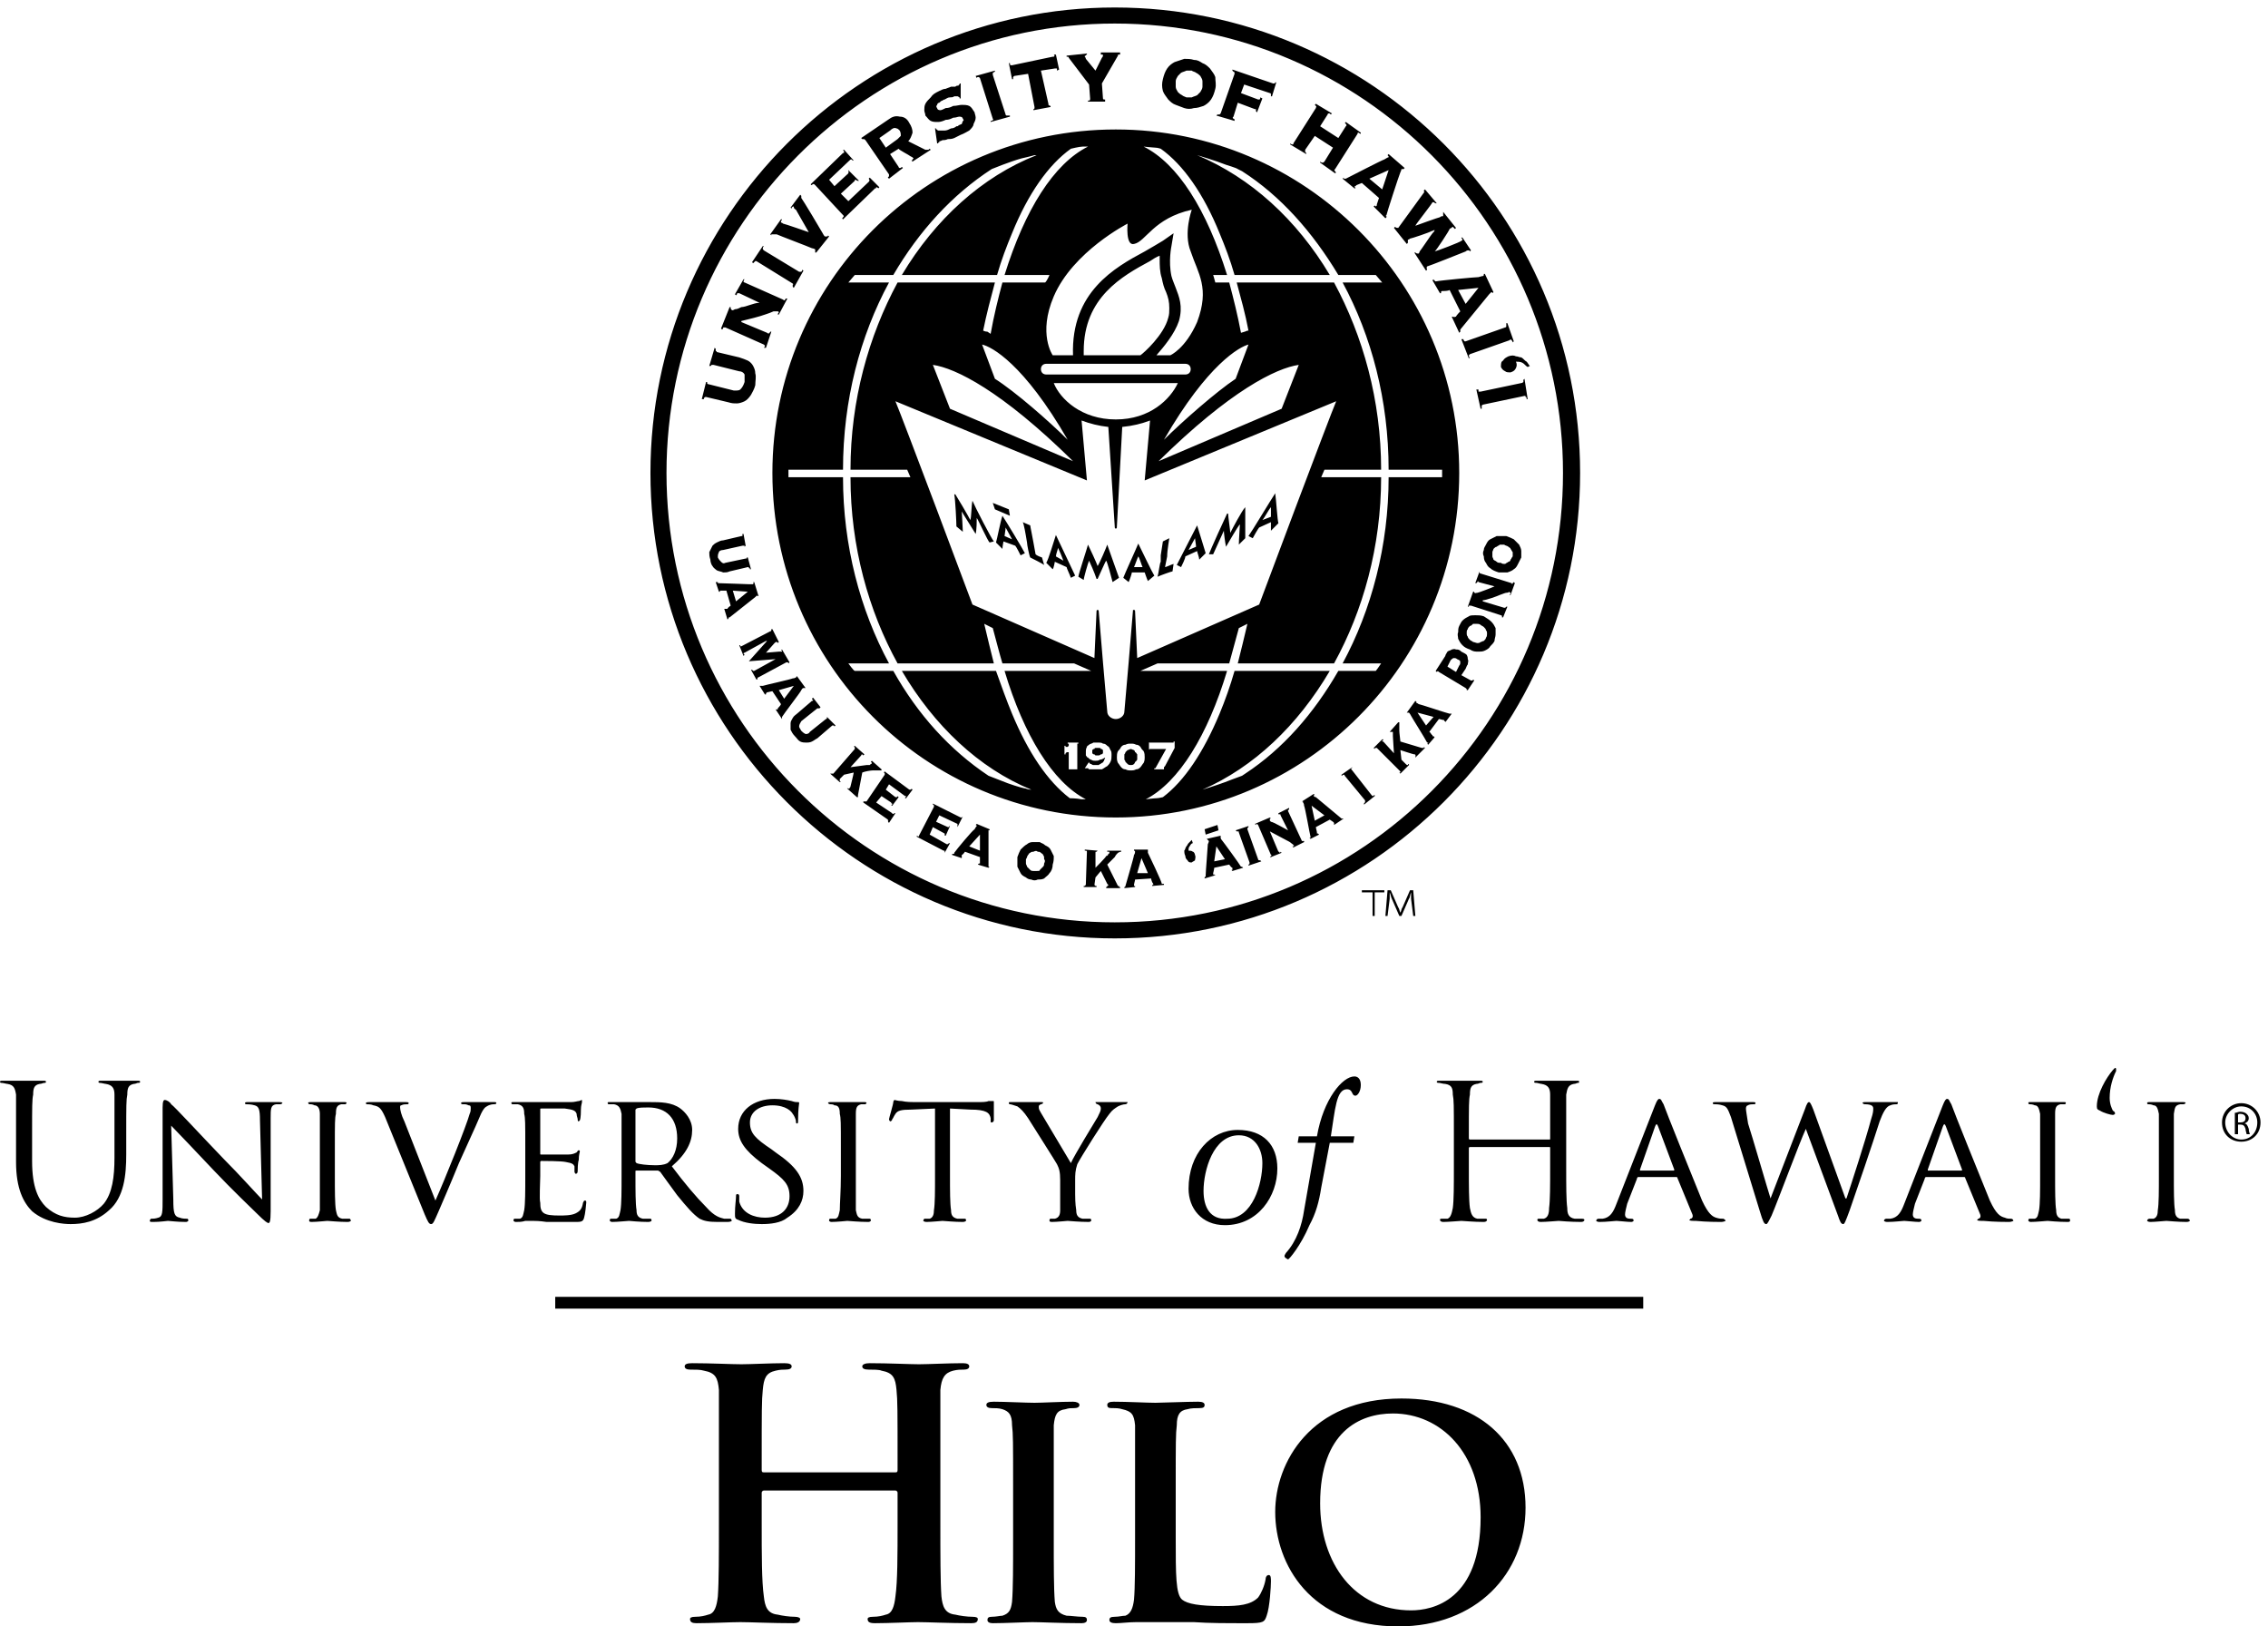 <svg xmlns="http://www.w3.org/2000/svg" width="212" height="152" viewBox="0 0 212 152" version="1.1"><path d="M107.5 70L109 70 108 71.8C108 71.8 108 71.8 107.9 71.8 107.9 71.9 107.9 71.9 107.8 71.9L107.8 71.9 108.9 71.9 108.9 71.9C108.9 71.9 108.8 71.9 108.8 71.9 108.8 71.8 108.8 71.8 108.8 71.8 108.8 71.8 108.8 71.7 108.8 71.7 108.8 71.7 108.9 71.6 108.9 71.6L109.8 69.9 109.8 69.3 109.7 69.3C109.7 69.4 109.7 69.4 109.7 69.4 109.7 69.4 109.7 69.4 109.6 69.4L107.5 69.4C107.5 69.4 107.5 69.4 107.5 69.4 107.4 69.4 107.4 69.4 107.4 69.3L107.4 69.3 107.4 70.1 107.4 70.1C107.4 70.1 107.4 70 107.5 70 107.5 70 107.5 70 107.5 70ZM105.7 70C105.8 70 105.9 70.1 106 70.1 106 70.1 106.1 70.2 106.1 70.3 106.2 70.3 106.2 70.4 106.3 70.5 106.3 70.6 106.3 70.7 106.3 70.8 106.3 70.8 106.3 70.9 106.3 71 106.2 71.1 106.2 71.2 106.1 71.2 106.1 71.3 106 71.4 106 71.4 105.9 71.5 105.8 71.5 105.7 71.5 105.6 71.5 105.5 71.5 105.4 71.4 105.4 71.4 105.3 71.3 105.2 71.2 105.2 71.2 105.2 71.1 105.1 71 105.1 70.9 105.1 70.8 105.1 70.8 105.1 70.7 105.1 70.6 105.1 70.5 105.2 70.4 105.2 70.3 105.2 70.3 105.3 70.2 105.4 70.1 105.4 70.1 105.5 70.1 105.6 70 105.7 70ZM105.7 69.5C105.5 69.5 105.4 69.5 105.2 69.6 105 69.6 104.9 69.7 104.8 69.8 104.7 70 104.6 70.1 104.5 70.2 104.4 70.4 104.4 70.6 104.4 70.8 104.4 70.9 104.4 71.1 104.5 71.3 104.6 71.4 104.7 71.6 104.8 71.7 104.9 71.8 105 71.9 105.2 71.9 105.4 72 105.5 72 105.7 72 105.9 72 106 72 106.2 71.9 106.4 71.9 106.5 71.8 106.6 71.7 106.7 71.6 106.8 71.4 106.9 71.3 107 71.1 107 70.9 107 70.8 107 70.6 107 70.4 106.9 70.2 106.8 70.1 106.7 70 106.6 69.8 106.5 69.7 106.4 69.6 106.2 69.6 106 69.5 105.9 69.5 105.7 69.5ZM102.6 69.9C102.6 69.9 102.7 69.9 102.7 69.9 102.8 69.9 102.9 69.9 102.9 70 103 70 103 70 103.1 70.1 103.1 70.1 103.1 70.2 103.1 70.2 103.1 70.3 103.1 70.4 103.1 70.4 103 70.5 103 70.5 102.9 70.5 102.9 70.5 102.8 70.6 102.7 70.6 102.7 70.6 102.6 70.6 102.6 70.6 102.6 70.6 102.5 70.6 102.4 70.6 102.4 70.6 102.3 70.5 102.3 70.5 102.2 70.5 102.2 70.5 102.1 70.4 102.1 70.4 102.1 70.3 102.1 70.2 102.1 70.2 102.1 70.1 102.1 70.1 102.2 70 102.2 70 102.3 70 102.3 69.9 102.4 69.9 102.4 69.9 102.5 69.9 102.6 69.9 102.6 69.9ZM101.8 71.2L101.4 71.8 101.5 71.8C101.5 71.8 101.5 71.8 101.6 71.8 101.6 71.8 101.6 71.8 101.7 71.8 101.7 71.8 101.8 71.9 101.8 71.9 101.9 71.9 102 71.9 102.1 71.9 102.2 71.9 102.3 71.9 102.5 71.9 102.6 71.9 102.8 71.9 103 71.9 103.2 71.8 103.3 71.7 103.5 71.6 103.6 71.5 103.7 71.4 103.8 71.2 103.9 71 103.9 70.8 103.9 70.6 103.9 70.4 103.9 70.2 103.8 70.1 103.7 69.9 103.7 69.8 103.5 69.7 103.4 69.6 103.3 69.5 103.1 69.5 103 69.4 102.8 69.4 102.6 69.4 102.5 69.4 102.3 69.4 102.2 69.4 102.1 69.5 101.9 69.5 101.8 69.6 101.7 69.7 101.6 69.7 101.6 69.8 101.5 70 101.5 70.1 101.5 70.2 101.5 70.4 101.5 70.5 101.5 70.6 101.6 70.7 101.6 70.8 101.7 70.8 101.8 70.9 101.9 71 102 71 102.1 71.1 102.3 71.1 102.4 71.1 102.5 71.1 102.7 71.1 102.8 71 103 71 103.1 70.9 103.3 70.8 103.3 70.9 103.2 71 103.2 71.1 103.1 71.2 103.1 71.3 103 71.3 102.9 71.4 102.8 71.4 102.7 71.5 102.7 71.5 102.6 71.5 102.5 71.5 102.4 71.5 102.3 71.5 102.2 71.5 102.2 71.5 102.1 71.5 102 71.4 102 71.4 101.9 71.4 101.9 71.4 101.9 71.3 101.8 71.3 101.8 71.3L101.8 71.2 101.8 71.2ZM99.5 70.5L99.6 70.5C99.6 70.5 99.6 70.4 99.6 70.4 99.6 70.4 99.6 70.4 99.6 70.4 99.7 70.3 99.7 70.3 99.8 70.3 99.8 70.3 99.9 70.3 99.9 70.3L99.9 71.8C99.9 71.8 99.9 71.8 99.9 71.9 99.9 71.9 99.9 71.9 99.8 71.9L99.8 71.9 100.8 71.9 100.8 71.9C100.7 71.9 100.7 71.9 100.7 71.9 100.7 71.8 100.7 71.8 100.7 71.8L100.7 69.6C100.7 69.5 100.7 69.5 100.7 69.5 100.7 69.5 100.7 69.5 100.8 69.5L100.8 69.4 99.8 69.4 99.8 69.5C99.9 69.5 99.9 69.5 99.9 69.5 99.9 69.5 99.9 69.5 99.9 69.6L99.9 69.7C99.9 69.7 99.9 69.7 99.9 69.7 99.8 69.8 99.8 69.8 99.8 69.8 99.7 69.8 99.7 69.8 99.7 69.8 99.7 69.8 99.6 69.8 99.6 69.8 99.6 69.8 99.6 69.8 99.6 69.8 99.6 69.8 99.6 69.7 99.6 69.7L99.5 69.7 99.5 70.5ZM111.3 23.5C110.6 21.8 111.4 19.6 111.4 19.6 107.8 20.4 107.1 22.6 106 22.8 105.2 23 105.4 20.9 105.4 20.9 105.4 20.9 100.3 23.5 98.5 27.7 97 31.2 98.4 33.2 98.4 33.2L100.3 33.2C100.1 27.3 104.2 25 107 23.5 107.7 23.1 108.2 22.8 108.7 22.5L109.7 21.8 109.5 23C109.5 23 109.2 24.4 109.5 25.8 109.6 26.2 109.8 26.6 109.9 26.9 110.2 27.7 110.6 28.6 110.2 30 109.8 31.2 108.8 32.4 108.1 33.2L109.4 33.2C109.4 33.2 110.8 32.6 111.9 30.1 113.1 26.9 112 25.6 111.3 23.5ZM109.2 29.7C109.3 29.4 109.3 29.1 109.3 28.8 109.3 28.2 109.2 27.8 109 27.3 108.8 26.9 108.7 26.5 108.6 26 108.4 25.4 108.4 24.8 108.4 24.2 108.4 24.1 108.4 24 108.4 23.9 108.1 24 107.8 24.2 107.5 24.4 104.9 25.8 101.3 27.8 101.3 32.8 101.3 32.9 101.3 33.1 101.3 33.2L106.6 33.2C106.9 33 108.8 31.3 109.2 29.7ZM107 44.9L107.5 39.3C106.7 39.6 105.9 39.8 104.9 39.9L104.4 49.2C104.4 49.3 104.4 49.4 104.3 49.4L104.3 49.4C104.2 49.4 104.2 49.3 104.2 49.2L103.6 39.9C102.7 39.8 101.9 39.6 101.1 39.3L101.6 44.9 83.7 37.5C84.3 38.9 90.8 56.2 90.9 56.5L102.3 61.5 102.5 57.1C102.5 57 102.6 57 102.6 57 102.6 57 102.7 57 102.7 57.1L103.1 61.9 103.1 61.9 103.5 66.5C103.5 66.9 103.9 67.2 104.3 67.2 104.7 67.2 105.1 66.9 105.1 66.5L105.5 61.9 105.9 57.1C105.9 57 105.9 57 106 57 106 57 106.1 57 106.1 57.1L106.3 61.5 117.7 56.5C117.8 56.2 124.3 38.9 124.9 37.5L107 44.9ZM93 35.4C94.9 36.6 98.1 39.4 99.8 41.1 95.7 34 92.7 32.4 91.8 32.2L93 35.4ZM100.3 43.1C93.6 36.5 89.3 34.4 87.2 34.1L88.8 38.2 100.3 43.1ZM110.8 34L97.8 34C97.5 34 97.3 34.2 97.3 34.5 97.3 34.8 97.5 35 97.8 35L110.8 35C111.1 35 111.3 34.8 111.3 34.5 111.3 34.2 111.1 34 110.8 34ZM98.5 35.8C99.1 37.3 101.1 39.2 104.3 39.2 107.5 39.2 109.4 37.3 110.1 35.8L98.5 35.8ZM116.7 32.2C115.9 32.4 112.9 34 108.8 41.1 110.5 39.4 113.7 36.6 115.5 35.4L116.7 32.2ZM119.8 38.2L121.4 34.1C119.3 34.4 115 36.5 108.3 43.1L119.8 38.2ZM134.8 44.6L134.8 43.9 129.8 43.9C129.8 37.4 128.2 31.4 125.5 26.4L129.2 26.4 128.6 25.7 125.1 25.7C122.7 21.7 119.7 18.3 116.1 16 116.1 16 115.9 15.9 115.7 15.8 115.6 15.7 114.6 15.4 114.6 15.4 113.6 15 111.9 14.5 111.9 14.5 116.9 16.6 121.2 20.5 124.3 25.7L115.4 25.7C115 24.3 114.5 23 114 21.8 112.5 18.1 110.6 15.4 108.5 13.9 108.5 13.9 108.2 13.8 108 13.8 107.8 13.8 106.9 13.7 106.9 13.7 110.1 15.3 112.8 19.6 114.7 25.7L113.4 25.7C113.4 25.7 113.5 26 113.6 26.4L114.9 26.4C115.3 27.9 115.7 29.5 116 31.1 116 31.1 116.4 31 116.6 30.9L116.7 30.9C116.4 29.3 116 27.9 115.6 26.4L124.7 26.4C127.4 31.4 129.1 37.4 129.1 43.9L123.8 43.9 123.5 44.6 129.1 44.6C129.1 51.1 127.4 57.1 124.7 62L115.7 62C116 60.8 116.3 59.6 116.6 58.3L115.8 58.7C115.5 59.8 115.2 60.9 114.9 62L108.2 62 106.6 62.7 114.7 62.7C112.9 68.7 110.2 73.1 107.1 74.7 107.1 74.7 107.9 74.6 108.1 74.6 108.3 74.6 108.7 74.5 108.7 74.5 110.7 73 112.5 70.3 114 66.7 114.5 65.5 115 64.1 115.4 62.7L124.3 62.7C121.3 67.8 117.2 71.7 112.4 73.8 112.4 73.8 113.7 73.4 114.5 73.1 114.5 73.1 115.8 72.6 116.1 72.5L116.4 72.3C119.9 70 122.8 66.7 125.1 62.7L128.6 62.7C128.7 62.6 129.1 62 129.1 62L125.5 62C128.2 57 129.8 51 129.8 44.6L134.8 44.6ZM134.8 44.6ZM100.4 62L93.7 62C93.4 61 93.1 59.8 92.8 58.7L92 58.3C92.3 59.6 92.6 60.8 92.9 62L83.9 62C81.2 57.1 79.5 51.1 79.5 44.6L85.1 44.6 84.8 43.9 79.5 43.9C79.5 37.4 81.2 31.4 83.9 26.4L93 26.4C92.6 27.9 92.2 29.4 91.9 30.9 91.9 30.9 92.1 31 92.3 31L92.6 31.2C92.9 29.5 93.3 27.9 93.7 26.4L97.7 26.4C97.9 26.2 98.1 25.7 98.1 25.7L93.9 25.7C95.8 19.6 98.5 15.3 101.7 13.7 101.7 13.7 101.4 13.7 101.2 13.7 100.9 13.7 100.1 13.9 100.1 13.9 98 15.4 96.1 18.1 94.6 21.8 94.1 23 93.6 24.3 93.2 25.7L84.3 25.7C87.4 20.5 91.8 16.5 96.9 14.5L96.7 14.5C96.4 14.6 95.5 14.8 95.5 14.8 94.4 15.1 92.7 15.8 92.7 15.8 89 18.2 85.9 21.6 83.5 25.7 83.5 25.7 83.5 25.7 83.5 25.7L79.9 25.7 79.3 26.4 83.1 26.4C80.4 31.4 78.8 37.4 78.8 43.9L73.7 43.9 73.7 44.6 78.8 44.6C78.8 51 80.4 57 83.1 62L79.3 62C79.3 62 79.8 62.7 79.9 62.7L83.5 62.7C85.8 66.8 88.8 70.1 92.4 72.5 92.4 72.5 93.7 73 94.2 73.2 94.2 73.2 95.3 73.6 95.9 73.7 96.1 73.8 96.4 73.8 96.4 73.8 91.5 71.8 87.3 67.8 84.3 62.7L93.1 62.7C93.6 64.1 94.1 65.5 94.6 66.7 96.1 70.3 97.9 73 100 74.6 100 74.6 100.6 74.6 101.1 74.7L101.5 74.7C98.4 73.1 95.7 68.7 93.9 62.7L102 62.7 100.4 62ZM98.7 52C98.7 51.8 98.9 51.3 98.9 51.2 99 51.4 99.3 52.1 99.4 52.4L98.7 52ZM100.5 53.8C100.3 53.4 99 50.6 98.7 50L98.7 50C98.5 50.6 98 52.3 97.8 52.6L98.4 53.2C98.5 53.1 98.6 52.5 98.6 52.5L99.7 53C99.7 53.1 100 53.7 100.1 54L100.5 53.8ZM93.9 50.1C93.9 50 94 49.5 94 49.3 94.1 49.5 94.5 50.2 94.6 50.4L93.9 50.1ZM95.8 51.7C95.6 51.3 94.1 48.8 93.7 48.2L93.7 48.2C93.5 48.8 93.2 50.4 93.1 50.7L93.7 51.3C93.7 51.1 93.8 50.6 93.8 50.6L94.9 51C95 51.1 95.3 51.7 95.4 51.9L95.8 51.7ZM92.9 50.6C92.7 50.4 91.1 47.3 90.9 46.8L90.9 46.8C90.8 47.2 90.8 48.4 90.7 48.6 90.5 48.2 89.5 46.5 89.3 46.2L89.2 46.2C89.3 46.7 89.4 48.8 89.4 49.2L90 49.7C90 49.4 89.9 47.9 89.9 47.8 90 48 90.9 49.4 91.2 49.9L91.2 49.9C91.3 49.5 91.3 48.6 91.3 48.4 91.5 48.7 92.3 50.5 92.5 50.7L92.9 50.6ZM111.1 51.4C111.2 51.2 111.6 50.5 111.7 50.3 111.7 50.4 111.8 50.9 111.8 51.1L111.1 51.4ZM110.4 53C110.5 52.8 110.8 52.2 110.8 52L111.9 51.5C111.9 51.6 112.1 52.1 112.1 52.3L112.7 51.7C112.6 51.4 112.1 49.7 111.9 49.1L111.9 49.1C111.6 49.7 110.2 52.4 110 52.8L110.4 53ZM118 48.6C118.2 48.4 118.6 47.6 118.8 47.4 118.8 47.5 118.8 48.1 118.8 48.3L118 48.6ZM117.1 50.3C117.2 50.1 117.6 49.4 117.7 49.3L118.8 48.8C118.8 48.8 118.8 49.4 118.8 49.6L119.5 48.9C119.4 48.6 119.3 46.8 119.2 46.1L119.2 46.1C118.8 46.7 117 49.7 116.7 50.1L117.1 50.3ZM113.4 51.8C113.5 51.6 114.3 49.8 114.4 49.6L114.4 49.6C114.4 49.8 114.5 50.6 114.6 51.1L114.6 51.1C114.9 50.6 115.7 49.2 115.9 49 115.9 49.1 115.8 50.5 115.8 50.9L116.4 50.3C116.4 50 116.4 47.9 116.4 47.4L116.4 47.4C116.1 47.7 115.2 49.4 115 49.8 115 49.6 114.8 48.3 114.8 48L114.7 48C114.5 48.4 113.1 51.5 113 51.8L113.4 51.8ZM109.7 52.7C109.4 52.8 109 53 108.9 53L109.1 52C109.1 51.4 109.3 50.4 109.3 50.3L108.7 50.6C108.7 50.7 108.5 51.8 108.5 51.9L108.5 52.5C108.4 52.6 108.3 53.6 108.2 53.9 108.4 53.8 109.5 53.4 109.6 53.4L109.7 52.7ZM106 53C106.1 52.8 106.3 52.2 106.4 52 106.5 52.1 106.7 52.8 106.8 53L106 53ZM105.5 54.4C105.6 54.2 105.8 53.6 105.8 53.5L107 53.5C107 53.5 107.2 54.1 107.3 54.3L107.9 53.8C107.7 53.5 106.8 51.6 106.4 50.8L106.4 50.8C106.2 51.3 105.1 53.7 105 54L105.5 54.4ZM101.3 54.2C101.3 54 101.7 52.6 101.8 52.4L101.8 52.4C101.9 52.6 102.3 53.5 102.5 54.1L102.6 54.1C102.8 53.7 103.3 52.5 103.4 52.4 103.5 52.5 103.9 54 104 54.4L104.6 54C104.5 53.7 103.7 51.5 103.5 50.9L103.5 50.9C103.4 51.2 102.8 52.6 102.6 52.9 102.5 52.6 101.9 51.3 101.7 50.9L101.7 50.9C101.6 51.3 100.8 53.7 100.8 53.9L101.3 54.2ZM97.4 52.1C97.1 52 96.9 51.9 96.8 51.8L96.6 50.7C96.5 50.1 96.3 49.2 96.3 49.1L95.6 48.8C95.7 48.9 95.9 50.1 95.9 50.1L96 50.7C96 50.9 96.2 51.9 96.3 52.1 96.5 52.2 97.5 52.7 97.6 52.8L97.4 52.1ZM93 47.6L94.4 48.2 94.3 47.6 92.8 47 93 47.6ZM139.5 51.6C139.5 51.5 139.6 51.4 139.6 51.3 139.7 51.2 139.8 51.1 139.9 51.1 140 51 140.1 51 140.2 50.9 140.3 50.9 140.5 50.9 140.6 50.9 140.7 51 140.9 51 141 51.1 141.1 51.2 141.2 51.2 141.2 51.3 141.3 51.4 141.3 51.5 141.4 51.6 141.4 51.7 141.4 51.9 141.4 52 141.3 52.1 141.3 52.2 141.2 52.3 141.2 52.4 141.1 52.5 141 52.5 140.9 52.6 140.8 52.6 140.7 52.7 140.5 52.7 140.4 52.7 140.3 52.6 140.1 52.6 140 52.6 139.9 52.5 139.8 52.4 139.7 52.4 139.6 52.3 139.6 52.2 139.5 52.1 139.5 52 139.5 51.8 139.5 51.7 139.5 51.6ZM138.7 51.4C138.6 51.6 138.6 51.8 138.7 52 138.7 52.3 138.8 52.5 138.9 52.6 139 52.8 139.1 53 139.3 53.1 139.5 53.3 139.8 53.4 140.1 53.5 140.4 53.5 140.7 53.5 140.9 53.5 141.2 53.4 141.4 53.3 141.5 53.2 141.7 53.1 141.8 52.9 141.9 52.7 142 52.5 142.1 52.3 142.2 52.1 142.2 51.9 142.2 51.7 142.2 51.5 142.2 51.3 142.1 51.1 142 50.9 141.9 50.8 141.7 50.6 141.5 50.4 141.3 50.3 141.1 50.2 140.8 50.1 140.5 50.1 140.2 50.1 139.9 50.1 139.7 50.2 139.5 50.3 139.3 50.4 139.1 50.5 139 50.7 138.9 50.9 138.8 51.1 138.7 51.2 138.7 51.4ZM97 79.6C97.1 79.6 97.2 79.6 97.3 79.7 97.4 79.8 97.5 79.8 97.5 79.9 97.6 80 97.6 80.1 97.6 80.3 97.7 80.4 97.7 80.5 97.6 80.7 97.6 80.8 97.6 80.9 97.5 81 97.4 81.1 97.3 81.2 97.2 81.3 97.2 81.4 97.1 81.4 96.9 81.4 96.8 81.4 96.7 81.4 96.6 81.4 96.5 81.4 96.4 81.4 96.3 81.3 96.2 81.2 96.1 81.1 96 81 96 80.9 95.9 80.8 95.9 80.7 95.9 80.6 95.9 80.5 95.9 80.3 96 80.2 96 80 96.1 79.9 96.2 79.8 96.2 79.7 96.3 79.7 96.4 79.6 96.5 79.6 96.6 79.6 96.8 79.5 96.9 79.5 97 79.6ZM97.2 78.7C97 78.7 96.8 78.7 96.5 78.7 96.3 78.7 96.1 78.8 96 78.9 95.8 79 95.6 79.2 95.4 79.4 95.3 79.6 95.2 79.8 95.1 80.1 95.1 80.5 95.1 80.7 95.1 81 95.2 81.2 95.3 81.4 95.4 81.6 95.5 81.8 95.7 81.9 95.9 82 96 82.1 96.2 82.2 96.4 82.2 96.6 82.3 96.8 82.3 97 82.2 97.2 82.2 97.4 82.2 97.6 82.1 97.8 81.9 98 81.8 98.1 81.6 98.3 81.4 98.4 81.1 98.4 80.8 98.5 80.5 98.5 80.3 98.5 80 98.4 79.8 98.3 79.6 98.2 79.4 98.1 79.2 97.9 79.1 97.7 79 97.5 78.8 97.3 78.8 97.2 78.7ZM91.6 79.5L90.6 79.1 91.6 78 91.6 79.5ZM91.4 80.8L92.4 81.1 92.5 81C92.4 81 92.4 81 92.4 81 92.4 81 92.4 81 92.4 80.9 92.4 80.8 92.4 78 92.4 77.8 92.4 77.7 92.4 77.6 92.4 77.6 92.4 77.6 92.4 77.6 92.5 77.6L92.5 77.5 91.3 77 91.2 77.1C91.3 77.1 91.3 77.2 91.3 77.2 91.3 77.2 91.2 77.3 91.1 77.5 90.9 77.6 89.4 79.4 89.2 79.7 89.2 79.8 89.2 79.8 89.1 79.8 89.1 79.8 89.1 79.8 89 79.8L89 79.9 89.9 80.2 89.9 80.1C89.9 80.1 89.9 80.1 89.9 80.1 89.9 80.1 89.9 80.1 89.9 80 89.9 80 89.9 80 89.9 79.9 90 79.9 90.2 79.6 90.2 79.6L91.6 80.1C91.6 80.1 91.6 80.5 91.6 80.6 91.6 80.6 91.6 80.7 91.6 80.7 91.6 80.7 91.5 80.7 91.5 80.7 91.5 80.7 91.5 80.7 91.5 80.7L91.4 80.8ZM68.8 56.2L68.5 55.2 69.9 55.3 68.8 56.2ZM67.7 56.9L68 57.9 68.1 57.8C68.1 57.8 68.1 57.8 68.1 57.8 68.1 57.7 68.1 57.7 68.2 57.7 68.3 57.6 70.5 55.9 70.6 55.8 70.7 55.7 70.7 55.7 70.7 55.7 70.8 55.6 70.8 55.7 70.8 55.7L70.9 55.7 70.5 54.4 70.4 54.4C70.5 54.5 70.4 54.5 70.4 54.6 70.4 54.6 70.3 54.6 70 54.6 69.8 54.6 67.5 54.5 67.1 54.5 67.1 54.5 67.1 54.5 67.1 54.4 67 54.4 67 54.4 67 54.4L66.9 54.4 67.2 55.3 67.3 55.3C67.3 55.3 67.3 55.3 67.3 55.2 67.3 55.2 67.3 55.2 67.3 55.2 67.3 55.2 67.4 55.2 67.4 55.2 67.5 55.2 67.8 55.2 67.9 55.2L68.3 56.6C68.3 56.6 68 56.8 68 56.9 67.9 56.9 67.9 56.9 67.9 56.9 67.8 56.9 67.8 56.9 67.8 56.9 67.8 56.9 67.8 56.9 67.8 56.9L67.7 56.9ZM73.3 65.3L72.8 64.5 74.2 64.1 73.3 65.3ZM72.5 66.3L73.1 67.2 73.1 67.1C73.1 67.1 73.1 67.1 73.1 67 73.1 67 73.1 67 73.1 67 73.2 66.8 74.9 64.6 74.9 64.5 75 64.3 75.1 64.3 75.1 64.3 75.1 64.3 75.2 64.3 75.2 64.3L75.3 64.3 74.5 63.2 74.4 63.2C74.5 63.2 74.5 63.3 74.4 63.3 74.4 63.3 74.3 63.4 74.1 63.4 73.9 63.5 71.6 64 71.3 64.1 71.2 64.1 71.2 64.1 71.2 64.1 71.2 64.1 71.1 64.1 71.1 64.1L71 64.1 71.5 64.9 71.6 64.9C71.6 64.9 71.6 64.8 71.6 64.8 71.6 64.8 71.6 64.8 71.6 64.8 71.7 64.7 71.7 64.7 71.7 64.7 71.8 64.7 72.1 64.6 72.2 64.6L73 65.8C73 65.9 72.7 66.2 72.7 66.2 72.7 66.3 72.7 66.3 72.7 66.3 72.6 66.3 72.6 66.3 72.6 66.3 72.6 66.3 72.6 66.3 72.5 66.3L72.5 66.3ZM107.3 81.6L106.3 81.6 106.7 80.2 107.3 81.6ZM107.7 82.8L108.8 82.7 108.8 82.6C108.7 82.6 108.7 82.6 108.7 82.6 108.7 82.6 108.6 82.6 108.6 82.6 108.6 82.4 107.4 79.9 107.3 79.7 107.3 79.6 107.3 79.6 107.3 79.5 107.3 79.5 107.3 79.5 107.3 79.5L107.3 79.4 106 79.4 106 79.5C106.1 79.5 106.1 79.6 106.1 79.6 106.1 79.6 106.1 79.8 106 79.9 106 80.1 105.3 82.4 105.2 82.8 105.2 82.8 105.2 82.8 105.2 82.8 105.2 82.9 105.1 82.9 105.1 82.9L105.1 83 106.1 82.9 106.1 82.8C106.1 82.8 106 82.8 106 82.8 106 82.8 106 82.8 106 82.8 106 82.7 106 82.7 106 82.7 106 82.6 106.1 82.3 106.1 82.2L107.6 82.1C107.6 82.2 107.7 82.5 107.8 82.6 107.8 82.6 107.8 82.6 107.8 82.6 107.8 82.7 107.8 82.7 107.8 82.7 107.7 82.7 107.7 82.7 107.7 82.7L107.7 82.8ZM79.2 73.7L80.1 74.5 80.2 74.5C80.2 74.4 80.2 74.4 80.2 74.4 80.2 74.4 80.2 74.3 80.2 74.3L80.6 72.2C80.8 72.1 81.4 72 81.6 72 81.8 72 81.9 72 82.1 72 82.2 72 82.3 72 82.4 72L82.4 71.9 81.5 71.1 81.4 71.2C81.4 71.2 81.5 71.3 81.5 71.3 81.5 71.3 81.5 71.4 81.4 71.4 81.4 71.4 81.4 71.4 81.3 71.5 81.3 71.5 81.2 71.5 81 71.5 80.9 71.5 79.6 71.7 79.5 71.7L80.5 70.6C80.5 70.5 80.6 70.5 80.6 70.5 80.6 70.5 80.7 70.6 80.7 70.6L80.8 70.5 79.9 69.7 79.8 69.8C79.9 69.8 79.9 69.8 79.9 69.9 79.9 69.9 79.9 69.9 79.9 70L77.9 72.3C77.9 72.3 77.8 72.3 77.8 72.3 77.7 72.3 77.7 72.3 77.7 72.3L77.6 72.3 78.5 73.1 78.6 73.1C78.5 73 78.5 73 78.5 73 78.5 72.9 78.5 72.9 78.5 72.8L78.9 72.4 79.8 72.2C79.8 72.3 79.5 73.5 79.5 73.5 79.5 73.6 79.4 73.6 79.4 73.7 79.4 73.7 79.4 73.7 79.3 73.7 79.3 73.7 79.2 73.7 79.2 73.6L79.2 73.7ZM103.4 83L104.7 83 104.7 82.9C104.6 82.9 104.6 82.9 104.6 82.8 104.6 82.8 104.5 82.8 104.5 82.8L103.5 80.8C103.6 80.7 104.1 80.2 104.2 80.1 104.3 79.9 104.4 79.8 104.5 79.7 104.7 79.6 104.7 79.6 104.8 79.6L104.8 79.5 103.5 79.5 103.5 79.6C103.6 79.6 103.6 79.6 103.7 79.6 103.7 79.6 103.7 79.7 103.7 79.7 103.7 79.7 103.7 79.8 103.6 79.8 103.6 79.9 103.5 80 103.4 80 103.4 80.1 102.4 81.1 102.4 81.1L102.4 79.7C102.4 79.6 102.4 79.6 102.5 79.6 102.5 79.6 102.6 79.5 102.6 79.5L102.6 79.5 101.4 79.4 101.4 79.5C101.5 79.5 101.5 79.5 101.5 79.5 101.6 79.5 101.6 79.6 101.6 79.6L101.5 82.6C101.5 82.7 101.5 82.7 101.4 82.8 101.4 82.8 101.4 82.8 101.3 82.8L101.3 82.9 102.5 82.9 102.5 82.8C102.5 82.8 102.4 82.8 102.4 82.8 102.4 82.8 102.3 82.7 102.3 82.7L102.4 82 102.9 81.4C102.9 81.4 103.5 82.6 103.5 82.6 103.6 82.7 103.6 82.7 103.6 82.7 103.6 82.8 103.5 82.8 103.5 82.8 103.5 82.9 103.4 82.9 103.4 82.9L103.4 83ZM88.5 78.9L86.9 78 87.2 77.3 88.3 77.9C88.3 77.9 88.3 77.9 88.3 78 88.4 78 88.3 78 88.3 78.1L88.4 78.1 88.8 77.2 88.8 77.2C88.7 77.2 88.7 77.3 88.7 77.3 88.6 77.3 88.6 77.3 88.6 77.3L87.5 76.8 87.8 76.2 89.5 77C89.5 77 89.5 77.1 89.5 77.1 89.5 77.1 89.5 77.2 89.5 77.2L89.5 77.3 90 76.3 90 76.3C89.9 76.4 89.9 76.4 89.9 76.4 89.8 76.4 89.8 76.4 89.8 76.4L87.2 75.1 87.2 75.2C87.2 75.2 87.3 75.2 87.3 75.3 87.3 75.3 87.3 75.3 87.3 75.4L85.9 78.1C85.9 78.1 85.9 78.2 85.8 78.2 85.8 78.1 85.7 78.1 85.7 78.1L85.7 78.2 88.2 79.5C88.2 79.5 88.2 79.5 88.3 79.5 88.3 79.6 88.3 79.6 88.3 79.7L88.3 79.7 88.8 78.8 88.7 78.8C88.6 78.9 88.6 78.9 88.5 78.9ZM83.4 76L81.9 75 82.4 74.4 83.3 75C83.3 75.1 83.4 75.1 83.4 75.1 83.4 75.2 83.4 75.2 83.3 75.3L83.4 75.3 84 74.5 83.9 74.4C83.9 74.5 83.8 74.5 83.8 74.5 83.8 74.5 83.7 74.5 83.7 74.5L82.8 73.8 83.1 73.3 84.6 74.4C84.6 74.4 84.7 74.4 84.7 74.4 84.7 74.5 84.6 74.5 84.6 74.6L84.7 74.6 85.3 73.8 85.2 73.7C85.2 73.8 85.1 73.8 85.1 73.8 85.1 73.8 85.1 73.8 85 73.8L82.7 72.1 82.6 72.2C82.7 72.2 82.7 72.3 82.7 72.3 82.7 72.3 82.7 72.4 82.7 72.4L81 74.9C80.9 74.9 80.9 74.9 80.8 74.9 80.8 74.9 80.8 74.9 80.7 74.9L80.7 75 83 76.6C83 76.6 83 76.7 83 76.7 83.1 76.7 83 76.8 83 76.8L83.1 76.9 83.7 76 83.6 76C83.5 76.1 83.4 76.1 83.4 76ZM69.3 50.1L67.6 50.5C67.4 50.5 67.2 50.6 67 50.7 66.8 50.8 66.7 50.9 66.6 51 66.5 51.2 66.4 51.4 66.3 51.6 66.3 51.8 66.3 52 66.4 52.3 66.4 52.5 66.5 52.8 66.6 52.9 66.7 53.1 66.9 53.2 67 53.3 67.2 53.4 67.4 53.4 67.6 53.5 67.8 53.5 68 53.5 68.2 53.4L69.9 53C70 53 70 53 70 53.1 70.1 53.1 70.1 53.1 70.1 53.2L70.2 53.2 69.9 52.1 69.8 52.1C69.8 52.1 69.8 52.1 69.8 52.2 69.8 52.2 69.8 52.2 69.7 52.2L67.8 52.6C67.6 52.7 67.5 52.6 67.4 52.5 67.3 52.4 67.2 52.3 67.1 52.1 67.1 51.9 67.1 51.8 67.2 51.6 67.2 51.5 67.4 51.4 67.6 51.4L69.4 51C69.5 51 69.5 51 69.6 51 69.6 51 69.6 51 69.6 51.1L69.7 51 69.5 49.9 69.4 49.9C69.4 50 69.4 50 69.4 50.1 69.4 50.1 69.4 50.1 69.3 50.1ZM75.9 65.5L74.5 66.7C74.4 66.8 74.2 66.9 74.1 67.1 74 67.3 73.9 67.4 73.9 67.6 73.9 67.8 73.9 68 73.9 68.2 74 68.4 74.1 68.6 74.3 68.8 74.5 69 74.6 69.2 74.8 69.3 75 69.4 75.2 69.4 75.4 69.4 75.5 69.4 75.7 69.4 75.9 69.3 76.1 69.2 76.2 69.1 76.4 69L77.8 67.8C77.8 67.8 77.9 67.8 77.9 67.8 77.9 67.8 78 67.8 78 67.9L78.1 67.8 77.3 67 77.3 67C77.3 67 77.3 67.1 77.3 67.1 77.3 67.1 77.3 67.2 77.2 67.2L75.7 68.4C75.6 68.6 75.4 68.6 75.3 68.6 75.1 68.5 75 68.4 74.9 68.3 74.8 68.1 74.7 68 74.7 67.9 74.7 67.7 74.8 67.6 74.9 67.4L76.4 66.2C76.5 66.2 76.5 66.2 76.5 66.2 76.6 66.2 76.6 66.2 76.6 66.2L76.7 66.1 76 65.2 75.9 65.3C75.9 65.3 75.9 65.4 76 65.4 76 65.5 76 65.5 75.9 65.5ZM69.6 61L71.6 59.9 71.7 59.9 70 61.8 72.5 61.6 72.5 61.6 70.5 62.7C70.4 62.7 70.4 62.7 70.4 62.7 70.3 62.6 70.3 62.6 70.3 62.6L70.2 62.6 70.7 63.5 70.8 63.5C70.8 63.5 70.8 63.4 70.8 63.4 70.8 63.4 70.8 63.3 70.9 63.3L73.5 61.9C73.6 61.9 73.6 61.9 73.6 61.9 73.7 61.9 73.7 62 73.7 62L73.8 61.9 73.1 60.7 73 60.8C73 60.8 73 60.8 73.1 60.8 73.1 60.9 73.1 60.9 73 60.9 73 60.9 72.9 60.9 72.8 60.9 72.7 60.9 71.7 61 71.6 61 71.6 61 72.3 60.2 72.4 60.1 72.5 60 72.5 60 72.6 60 72.6 60 72.6 60 72.6 60 72.6 60 72.7 60 72.7 60.1L72.8 60 72.2 58.8 72.1 58.8C72.1 58.8 72.1 58.9 72.1 58.9 72.1 58.9 72.1 59 72 59L69.3 60.4C69.3 60.4 69.3 60.4 69.2 60.4 69.2 60.4 69.2 60.3 69.2 60.3L69.1 60.3 69.5 61.3 69.6 61.2C69.6 61.2 69.5 61.1 69.5 61.1 69.5 61 69.6 61 69.6 61ZM137.2 58.8C137.2 58.7 137.3 58.6 137.4 58.5 137.5 58.5 137.6 58.4 137.7 58.3 137.8 58.3 137.9 58.3 138 58.3 138.1 58.3 138.3 58.3 138.4 58.4 138.5 58.5 138.6 58.5 138.7 58.6 138.8 58.7 138.9 58.8 138.9 58.9 139 59 139 59.1 139 59.2 139 59.3 139 59.5 138.9 59.6 138.9 59.7 138.8 59.8 138.7 59.9 138.6 59.9 138.5 60 138.4 60 138.3 60.1 138.2 60.1 138.1 60.1 138 60.1 137.8 60 137.7 60 137.6 59.9 137.5 59.9 137.4 59.8 137.3 59.7 137.2 59.6 137.2 59.5 137.1 59.4 137.1 59.3 137.1 59.1 137.1 59 137.1 58.9 137.2 58.8ZM136.4 58.5C136.3 58.7 136.3 58.9 136.3 59.1 136.2 59.3 136.3 59.5 136.3 59.7 136.4 59.9 136.5 60.1 136.7 60.3 136.9 60.5 137.1 60.6 137.4 60.7 137.7 60.9 137.9 60.9 138.2 60.9 138.4 60.9 138.6 60.9 138.8 60.8 139 60.7 139.2 60.6 139.3 60.4 139.5 60.2 139.6 60.1 139.7 59.9 139.7 59.7 139.8 59.5 139.8 59.3 139.8 59.1 139.8 58.9 139.8 58.7 139.7 58.5 139.6 58.3 139.4 58.1 139.2 57.9 139 57.8 138.7 57.6 138.4 57.5 138.2 57.5 137.9 57.5 137.7 57.5 137.4 57.5 137.3 57.6 137.1 57.7 136.9 57.8 136.7 58 136.6 58.1 136.5 58.3 136.4 58.5ZM136.1 62.8L135.3 62.3 135.6 61.7C135.7 61.6 135.8 61.5 135.9 61.5 136 61.5 136.1 61.5 136.2 61.6 136.4 61.7 136.5 61.7 136.5 61.9 136.5 62 136.5 62.1 136.4 62.2L136.1 62.8ZM134.5 62.8L137 64.3C137.1 64.4 137.1 64.4 137.1 64.4 137.1 64.4 137.1 64.5 137.1 64.5L137.2 64.5 137.8 63.6 137.7 63.5C137.7 63.6 137.6 63.6 137.6 63.6 137.6 63.6 137.5 63.6 137.5 63.6L136.6 63.1 137 62.5C137.1 62.3 137.1 62.2 137.2 62.1 137.2 61.9 137.3 61.8 137.2 61.6 137.2 61.5 137.2 61.4 137.1 61.2 137 61.1 136.8 61 136.6 60.9 136.4 60.7 136.3 60.7 136.1 60.7 135.9 60.6 135.8 60.7 135.7 60.7 135.6 60.8 135.4 60.8 135.3 60.9 135.2 61.1 135.1 61.2 135.1 61.3L134.2 62.7 134.3 62.8C134.3 62.8 134.3 62.8 134.3 62.8 134.4 62.7 134.4 62.7 134.5 62.8ZM141.3 54.5L138.4 53.6C138.4 53.6 138.3 53.6 138.3 53.5 138.3 53.5 138.3 53.5 138.3 53.4L138.3 53.4 137.9 54.5 138 54.5C138.1 54.4 138.1 54.4 138.1 54.4 138.1 54.3 138.2 54.3 138.2 54.4L139.7 54.8C139.5 54.9 138.2 55.4 138.1 55.4 137.9 55.4 137.9 55.5 137.9 55.4 137.8 55.4 137.8 55.4 137.8 55.4 137.8 55.3 137.8 55.3 137.8 55.3L137.7 55.3 137.2 56.7 137.3 56.7C137.3 56.7 137.3 56.6 137.3 56.6 137.4 56.6 137.4 56.6 137.5 56.6L140.3 57.5C140.4 57.5 140.4 57.6 140.4 57.6 140.4 57.6 140.4 57.7 140.4 57.7L140.5 57.7 140.9 56.7 140.8 56.7C140.8 56.7 140.7 56.8 140.7 56.8 140.7 56.8 140.6 56.8 140.6 56.8L138.6 56.2 138.6 56.1C138.9 56.1 140 55.7 140.2 55.6 140.5 55.5 140.7 55.4 140.8 55.4 141 55.4 141.1 55.3 141.1 55.3 141.1 55.4 141.2 55.4 141.2 55.4 141.2 55.5 141.2 55.5 141.1 55.6L141.2 55.6 141.6 54.5 141.5 54.4C141.4 54.5 141.4 54.5 141.4 54.5 141.4 54.6 141.3 54.6 141.3 54.5ZM121.7 78.6L120.4 75.8C120.4 75.8 120.4 75.7 120.4 75.7 120.4 75.7 120.5 75.7 120.5 75.6L120.5 75.5 119.5 76 119.5 76.1C119.6 76.1 119.6 76.1 119.6 76.1 119.7 76.1 119.7 76.1 119.7 76.2L120.4 77.6C120.2 77.5 119 76.8 118.8 76.8 118.7 76.7 118.7 76.7 118.7 76.7 118.7 76.6 118.7 76.6 118.7 76.5 118.7 76.5 118.7 76.5 118.8 76.5L118.7 76.4 117.3 77 117.4 77.1C117.4 77.1 117.4 77 117.5 77 117.5 77 117.6 77.1 117.6 77.1L118.8 79.9C118.9 79.9 118.9 79.9 118.8 80 118.8 80 118.8 80 118.7 80.1L118.8 80.1 119.8 79.7 119.7 79.6C119.7 79.6 119.7 79.7 119.6 79.7 119.6 79.6 119.6 79.6 119.5 79.6L118.7 77.7 118.7 77.7C118.9 77.8 120 78.4 120.2 78.5 120.4 78.6 120.6 78.7 120.7 78.8 120.8 78.9 120.9 78.9 120.9 79 121 79 121 79 120.9 79.1 120.9 79.1 120.8 79.1 120.8 79.1L120.9 79.2 121.9 78.7 121.9 78.6C121.8 78.6 121.8 78.6 121.7 78.6 121.7 78.6 121.7 78.6 121.7 78.6ZM126.4 71.7L125.4 72.4 125.4 72.5C125.5 72.5 125.5 72.4 125.6 72.4 125.6 72.4 125.7 72.4 125.7 72.5L127.6 74.8C127.6 74.9 127.6 74.9 127.6 75 127.6 75 127.5 75 127.5 75.1L127.5 75.2 128.5 74.4 128.5 74.3C128.4 74.3 128.4 74.4 128.3 74.4 128.3 74.4 128.3 74.4 128.2 74.3L126.4 72C126.3 71.9 126.3 71.9 126.3 71.8 126.3 71.8 126.4 71.8 126.4 71.7L126.4 71.7ZM116.7 77.2L115.5 77.6 115.6 77.7C115.6 77.7 115.7 77.7 115.7 77.7 115.8 77.7 115.8 77.7 115.8 77.8L116.8 80.6C116.8 80.7 116.8 80.7 116.8 80.7 116.8 80.8 116.7 80.8 116.7 80.8L116.7 80.9 117.9 80.5 117.8 80.4C117.8 80.4 117.7 80.4 117.7 80.4 117.7 80.4 117.6 80.4 117.6 80.3L116.6 77.5C116.6 77.5 116.6 77.4 116.6 77.4 116.6 77.4 116.7 77.3 116.7 77.3L116.7 77.2ZM111.5 78.8L111.4 78.5C111.3 78.6 111.2 78.7 111.1 78.8 111 78.9 111 79 110.9 79.1 110.8 79.2 110.8 79.4 110.7 79.5 110.7 79.6 110.7 79.8 110.8 80 110.8 80.2 110.9 80.3 111 80.4 111.1 80.6 111.2 80.6 111.4 80.6 111.5 80.5 111.6 80.5 111.7 80.4 111.7 80.3 111.8 80.1 111.7 79.9 111.7 79.8 111.6 79.6 111.5 79.6 111.4 79.5 111.2 79.5 111.1 79.5 111.1 79.3 111.1 79.2 111.2 79.1 111.3 78.9 111.4 78.8 111.5 78.8ZM134 67L133.3 67.8 132.5 66.6 134 67ZM135.1 67.5L135.7 66.7 135.7 66.7C135.7 66.7 135.6 66.7 135.6 66.7 135.6 66.7 135.6 66.7 135.5 66.7 135.4 66.7 132.7 65.8 132.6 65.8 132.5 65.7 132.4 65.7 132.4 65.7 132.4 65.7 132.4 65.6 132.4 65.6L132.3 65.5 131.5 66.6 131.6 66.6C131.6 66.6 131.7 66.6 131.7 66.6 131.7 66.6 131.8 66.7 131.9 66.9 132 67.1 133.2 69 133.4 69.4 133.5 69.4 133.5 69.4 133.5 69.4 133.5 69.5 133.4 69.5 133.4 69.5L133.5 69.6 134.1 68.9 134 68.8C134 68.8 134 68.8 134 68.8 134 68.8 134 68.8 133.9 68.8 133.9 68.8 133.9 68.8 133.9 68.7 133.8 68.7 133.7 68.4 133.6 68.4L134.5 67.2C134.6 67.2 134.9 67.3 135 67.3 135 67.4 135 67.4 135 67.4 135.1 67.4 135.1 67.4 135.1 67.4 135.1 67.5 135.1 67.5 135.1 67.5L135.1 67.5ZM123.8 76.2L122.9 76.7 122.6 75.3 123.8 76.2ZM124.7 77.1L125.6 76.5 125.5 76.5C125.5 76.5 125.5 76.5 125.5 76.5 125.4 76.5 125.4 76.5 125.4 76.5 125.3 76.4 123.1 74.6 123 74.5 122.9 74.5 122.8 74.4 122.8 74.4 122.8 74.3 122.8 74.3 122.9 74.3L122.8 74.2 121.7 74.9 121.7 74.9C121.8 74.9 121.8 74.9 121.8 75 121.8 75 121.9 75.1 121.9 75.3 122 75.5 122.4 77.8 122.5 78.2 122.5 78.2 122.5 78.2 122.5 78.3 122.5 78.3 122.4 78.3 122.4 78.3L122.5 78.4 123.3 78 123.2 77.9C123.2 77.9 123.2 77.9 123.2 77.9 123.2 77.9 123.2 77.9 123.1 77.9 123.1 77.8 123.1 77.8 123.1 77.8 123.1 77.7 123 77.4 123 77.3L124.3 76.6C124.3 76.6 124.6 76.8 124.6 76.8 124.7 76.9 124.7 76.9 124.7 76.9 124.7 76.9 124.7 77 124.7 77 124.7 77 124.7 77 124.7 77L124.7 77.1ZM114.5 80.3L113.5 80.5 113.7 79.1 114.5 80.3ZM115.2 81.4L116.2 81.1 116.1 81C116.1 81 116.1 81 116.1 81 116 81 116 81 116 81 115.9 80.8 114.3 78.6 114.2 78.5 114.1 78.4 114.1 78.3 114.1 78.3 114.1 78.2 114.1 78.2 114.1 78.2L114.1 78.1 112.8 78.4 112.9 78.5C112.9 78.5 112.9 78.5 113 78.6 113 78.6 113 78.7 112.9 78.9 112.9 79.1 112.7 81.5 112.7 81.8 112.7 81.9 112.7 81.9 112.7 81.9 112.7 81.9 112.6 82 112.6 82L112.6 82.1 113.6 81.8 113.5 81.7C113.5 81.7 113.5 81.7 113.5 81.8 113.5 81.8 113.4 81.7 113.4 81.7 113.4 81.7 113.4 81.6 113.4 81.6 113.4 81.6 113.5 81.2 113.5 81.1L114.9 80.8C114.9 80.8 115.1 81.1 115.2 81.1 115.2 81.2 115.2 81.2 115.2 81.2 115.2 81.3 115.2 81.3 115.2 81.3 115.2 81.3 115.2 81.3 115.1 81.3L115.2 81.4ZM132.3 70.8L133.2 69.9 133.1 69.8C133.1 69.8 133.1 69.9 133.1 69.9 133 69.9 133 69.9 132.9 69.9L130.9 69.3C130.9 69.2 130.8 68.5 130.8 68.3 130.8 68.1 130.8 68 130.8 67.8 130.8 67.7 130.8 67.6 130.8 67.5L130.7 67.5 129.9 68.4 130 68.4C130 68.4 130 68.4 130 68.4 130.1 68.4 130.1 68.4 130.2 68.4 130.2 68.4 130.2 68.5 130.2 68.6 130.2 68.6 130.2 68.7 130.2 68.8 130.2 69 130.3 70.3 130.3 70.4L129.3 69.3C129.2 69.3 129.2 69.3 129.2 69.2 129.3 69.2 129.3 69.2 129.3 69.1L129.2 69.1 128.4 69.9 128.5 70C128.5 69.9 128.5 69.9 128.6 69.9 128.6 69.9 128.6 69.9 128.7 69.9L130.8 72C130.9 72.1 130.9 72.1 130.9 72.1 130.9 72.2 130.9 72.2 130.8 72.2L130.9 72.3 131.7 71.5 131.7 71.4C131.6 71.4 131.6 71.5 131.6 71.5 131.5 71.5 131.5 71.5 131.4 71.4L131 71 130.9 70.1C130.9 70.1 132.1 70.5 132.2 70.5 132.3 70.5 132.3 70.5 132.3 70.6 132.3 70.6 132.4 70.6 132.3 70.7 132.3 70.7 132.3 70.8 132.3 70.8L132.3 70.8ZM112.6 77.5L112.7 78 113.9 77.6 113.8 77.1 112.6 77.5ZM112.7 77.7L113.9 77.4M142.8 34.3L143 34.2C142.9 34.1 142.8 33.9 142.7 33.8 142.5 33.7 142.4 33.5 142.2 33.4 142 33.4 141.9 33.3 141.7 33.3 141.5 33.2 141.3 33.2 141 33.3 140.8 33.4 140.6 33.5 140.5 33.7 140.3 33.8 140.3 34 140.3 34.3 140.4 34.5 140.5 34.6 140.7 34.7 140.8 34.8 141 34.8 141.2 34.8 141.5 34.7 141.6 34.6 141.7 34.4 141.8 34.2 141.8 34 141.7 33.8 141.9 33.8 142.1 33.8 142.3 33.9 142.5 34 142.6 34.2 142.8 34.3ZM142.8 37.3L142.5 35.4 142.4 35.5C142.4 35.6 142.4 35.6 142.4 35.7 142.4 35.7 142.3 35.8 142.2 35.8L138.4 36.6C138.3 36.6 138.3 36.6 138.2 36.6 138.2 36.5 138.2 36.4 138.2 36.4L138 36.4 138.4 38.2 138.5 38.2C138.5 38.1 138.5 38 138.5 37.9 138.5 37.9 138.6 37.8 138.7 37.8L142.5 37C142.6 37 142.6 37 142.6 37.1 142.7 37.1 142.7 37.2 142.7 37.3L142.8 37.3ZM71.3 23L70.3 24.5 70.4 24.6C70.5 24.5 70.5 24.5 70.6 24.4 70.6 24.4 70.6 24.4 70.7 24.4L74.1 26.5C74.1 26.5 74.2 26.6 74.1 26.6 74.1 26.7 74.1 26.7 74.1 26.8L74.2 26.9 75.1 25.3 75 25.2C75 25.3 74.9 25.4 74.9 25.4 74.8 25.4 74.8 25.4 74.7 25.4L71.4 23.4C71.3 23.3 71.3 23.3 71.3 23.2 71.3 23.2 71.3 23.1 71.4 23L71.3 23ZM93 6.6L91.2 7.1 91.3 7.3C91.3 7.2 91.4 7.2 91.5 7.2 91.5 7.2 91.6 7.3 91.6 7.3L92.8 11.1C92.9 11.1 92.8 11.2 92.8 11.2 92.8 11.3 92.7 11.3 92.6 11.3L92.6 11.4 94.4 10.9 94.4 10.8C94.3 10.8 94.2 10.8 94.1 10.8 94.1 10.8 94 10.8 94 10.7L92.8 7C92.8 6.9 92.8 6.8 92.8 6.8 92.9 6.8 92.9 6.7 93 6.7L93 6.6ZM141.5 31.9L140.9 30.2 140.8 30.2C140.8 30.3 140.8 30.4 140.8 30.5 140.8 30.5 140.8 30.6 140.7 30.6L137 31.9C137 31.9 136.9 31.9 136.9 31.9 136.8 31.8 136.8 31.8 136.8 31.7L136.6 31.7 137.3 33.5 137.4 33.4C137.3 33.4 137.3 33.3 137.3 33.2 137.3 33.2 137.4 33.1 137.4 33.1L141.1 31.8C141.2 31.7 141.2 31.7 141.3 31.8 141.3 31.8 141.4 31.9 141.4 32L141.5 31.9ZM134.3 19L133.2 17.7 133.1 17.8C133.1 17.8 133.1 17.9 133.1 17.9 133.2 17.9 133.1 18 133.1 18 133.1 18 130.7 21.3 130.7 21.3 130.6 21.3 130.5 21.3 130.4 21.2L130.3 21.3 131.5 22.8 131.6 22.7C131.6 22.6 131.6 22.6 131.6 22.5 131.6 22.5 131.6 22.4 131.6 22.4 131.6 22.4 131.7 22.4 131.8 22.3 131.9 22.3 133.7 21.7 133.8 21.6 133.9 21.6 134 21.5 134.1 21.5L134.1 21.5C134.1 21.6 134 21.7 133.9 21.8 133.8 21.9 132.8 23.4 132.7 23.5 132.7 23.6 132.6 23.7 132.6 23.7 132.5 23.7 132.4 23.7 132.3 23.6L132.2 23.6 133.3 25.3 133.4 25.2C133.3 25 133.4 24.9 133.4 24.9 133.5 24.9 137 23.5 137 23.5 137.1 23.4 137.2 23.4 137.2 23.4 137.3 23.4 137.4 23.4 137.4 23.5L137.5 23.4 136.7 22.2 136.6 22.2C136.6 22.3 136.7 22.3 136.7 22.4 136.7 22.4 136.7 22.5 136.6 22.5 136.6 22.6 134.2 23.5 134.1 23.5L134.1 23.5C134.2 23.5 135.5 21.5 135.5 21.4 135.6 21.3 135.7 21.3 135.7 21.3 135.7 21.2 135.8 21.2 135.8 21.2 135.9 21.3 135.9 21.3 136 21.4L136.1 21.3 134.9 19.8 134.9 19.9C134.9 19.9 134.9 20 134.9 20 134.9 20.1 134.9 20.1 134.9 20.2 134.8 20.2 134.7 20.2 134.6 20.3 134.5 20.3 132.3 21.1 132.3 21.1L132.3 21.1C132.3 21 133.9 19 133.9 18.9 133.9 18.9 134 18.9 134 18.9 134.1 18.9 134.1 19 134.2 19L134.3 19ZM137 28.4L136.3 27.1 138.2 26.9 137 28.4ZM135.7 29.6L136.4 31.1 136.5 31C136.5 31 136.5 31 136.5 30.9 136.5 30.9 136.5 30.8 136.5 30.8 136.6 30.7 139.1 27.6 139.2 27.5 139.3 27.4 139.4 27.3 139.4 27.3 139.4 27.3 139.5 27.3 139.5 27.4L139.6 27.3 138.8 25.6 138.7 25.6C138.7 25.7 138.7 25.8 138.6 25.8 138.6 25.8 138.5 25.8 138.2 25.9 137.9 25.9 134.7 26.2 134.2 26.3 134.2 26.3 134.1 26.3 134.1 26.2 134.1 26.2 134 26.2 134 26.1L133.9 26.2 134.6 27.4 134.7 27.4C134.7 27.4 134.7 27.3 134.7 27.3 134.7 27.3 134.7 27.2 134.8 27.2 134.8 27.2 134.8 27.2 134.9 27.2 134.9 27.2 135.4 27.2 135.5 27.1L136.5 29.1C136.5 29.1 136.1 29.5 136.1 29.6 136 29.6 136 29.6 136 29.6 135.9 29.7 135.9 29.7 135.9 29.6 135.9 29.6 135.9 29.6 135.8 29.6L135.7 29.6ZM129.2 17.7L128 16.7 129.8 15.9 129.2 17.7ZM128.4 19.3L129.5 20.4 129.6 20.3C129.6 20.3 129.6 20.3 129.6 20.2 129.5 20.2 129.5 20.2 129.6 20.1 129.6 20 130.8 16.3 130.9 16.1 131 15.9 131 15.8 131 15.8 131.1 15.8 131.1 15.8 131.2 15.8L131.3 15.7 129.8 14.4 129.7 14.5C129.8 14.6 129.8 14.6 129.8 14.7 129.7 14.7 129.6 14.8 129.4 14.9 129.1 15 126.2 16.5 125.8 16.7 125.8 16.7 125.7 16.7 125.7 16.7 125.6 16.7 125.6 16.7 125.6 16.6L125.5 16.7 126.6 17.6 126.7 17.6C126.7 17.5 126.7 17.5 126.6 17.5 126.6 17.5 126.6 17.4 126.7 17.4 126.7 17.4 126.7 17.4 126.8 17.3 126.8 17.3 127.3 17.1 127.3 17.1L128.9 18.5C128.9 18.5 128.7 19.1 128.7 19.1 128.7 19.2 128.7 19.2 128.7 19.2 128.6 19.3 128.6 19.3 128.6 19.3 128.5 19.2 128.5 19.2 128.5 19.2L128.4 19.3ZM122.9 12.7L124.6 13.8 123.8 15.1C123.7 15.2 123.7 15.2 123.6 15.2 123.6 15.2 123.5 15.2 123.4 15.1L123.4 15.2 124.8 16.2 124.9 16.1C124.8 16.1 124.8 16 124.8 16 124.7 15.9 124.7 15.9 124.8 15.8L126.9 12.5C126.9 12.4 126.9 12.4 127 12.4 127 12.4 127.1 12.5 127.2 12.5L127.2 12.4 125.8 11.4 125.7 11.5C125.8 11.5 125.8 11.6 125.8 11.6 125.9 11.7 125.9 11.7 125.8 11.8L125.1 12.9 123.4 11.8 124.1 10.7C124.1 10.6 124.2 10.6 124.2 10.6 124.3 10.6 124.3 10.6 124.4 10.7L124.5 10.6 123 9.7 122.9 9.8C122.9 9.8 123 9.9 123 9.9 123.1 10 123 10 123 10.1L120.9 13.4C120.9 13.5 120.9 13.5 120.8 13.5 120.8 13.5 120.7 13.5 120.6 13.4L120.6 13.5 122.1 14.4 122.1 14.3C122.1 14.3 122 14.2 122 14.2 122 14.1 122 14.1 122 14L122.9 12.7ZM115.4 6.9L114.1 10.6C114.1 10.6 114 10.7 114 10.7 113.9 10.7 113.8 10.7 113.8 10.7L113.7 10.8 115.4 11.3 115.4 11.2C115.4 11.1 115.3 11.1 115.3 11.1 115.2 11 115.2 11 115.3 10.9L115.7 9.6 117.3 10.2C117.4 10.2 117.4 10.2 117.4 10.2 117.4 10.3 117.4 10.3 117.4 10.4L117.5 10.5 118 9.2 117.8 9.1C117.8 9.2 117.8 9.3 117.7 9.3 117.7 9.3 117.7 9.3 117.6 9.3L116 8.7 116.3 7.9 118.7 8.7C118.7 8.7 118.8 8.7 118.8 8.8 118.8 8.8 118.8 8.9 118.8 9L118.9 9 119.3 7.7 119.2 7.7C119.2 7.7 119.2 7.8 119.1 7.8 119.1 7.8 119 7.8 119 7.8L115.2 6.5 115.2 6.6C115.2 6.6 115.3 6.7 115.3 6.7 115.4 6.7 115.4 6.8 115.4 6.9ZM111.4 6.6C111.5 6.7 111.7 6.7 111.8 6.8 112 6.9 112.1 7 112.2 7.1 112.3 7.3 112.4 7.4 112.4 7.6 112.4 7.7 112.4 7.9 112.4 8.1 112.4 8.3 112.3 8.4 112.2 8.6 112.1 8.7 112 8.8 111.9 8.9 111.7 9 111.6 9 111.4 9.1 111.3 9.1 111.1 9.1 110.9 9.1 110.7 9 110.6 9 110.5 8.9 110.3 8.8 110.2 8.7 110.1 8.6 110 8.4 109.9 8.3 109.9 8.1 109.9 8 109.9 7.8 109.9 7.6 109.9 7.4 110 7.3 110.1 7.1 110.2 7 110.3 6.9 110.4 6.8 110.6 6.7 110.7 6.7 110.9 6.6 111 6.6 111.2 6.6 111.4 6.6ZM111.6 5.6C111.3 5.5 111 5.5 110.7 5.5 110.4 5.6 110.1 5.7 109.8 5.8 109.6 5.9 109.3 6.1 109.1 6.4 108.9 6.7 108.8 7 108.7 7.4 108.6 7.8 108.6 8.1 108.7 8.5 108.8 8.8 109 9 109.2 9.3 109.4 9.5 109.6 9.7 109.9 9.8 110.2 9.9 110.4 10 110.7 10.1 111 10.2 111.3 10.2 111.6 10.1 111.9 10.1 112.2 10 112.5 9.9 112.7 9.8 113 9.6 113.2 9.3 113.4 9 113.5 8.7 113.6 8.3 113.7 7.9 113.6 7.6 113.6 7.2 113.5 6.9 113.3 6.7 113.1 6.4 112.9 6.2 112.7 6 112.4 5.9 112.1 5.7 111.9 5.6 111.6 5.6ZM103.1 9.2L103 7.8 104.5 5.2C104.5 5.1 104.5 5.1 104.6 5.1 104.7 5.1 104.7 5.1 104.7 5.1L104.7 4.9 102.9 4.9 102.9 5.1C102.9 5.1 103 5.1 103 5.1 103.1 5.1 103.1 5.1 103.1 5.2 103.1 5.2 103.1 5.3 103 5.4 102.9 5.6 102.4 6.6 102.4 6.6 102.3 6.5 101.6 5.6 101.5 5.5 101.5 5.4 101.4 5.3 101.4 5.3 101.4 5.2 101.4 5.2 101.5 5.2 101.5 5.1 101.6 5.1 101.6 5.1L101.6 5 99.7 5.2 99.7 5.3C99.7 5.3 99.8 5.3 99.8 5.3 99.9 5.3 99.9 5.4 99.9 5.4L101.8 7.9 101.9 9.2C101.9 9.3 101.9 9.4 101.8 9.4 101.8 9.4 101.7 9.4 101.7 9.4L101.7 9.5 103.3 9.5 103.3 9.3C103.3 9.3 103.2 9.3 103.2 9.3 103.1 9.3 103.1 9.2 103.1 9.2ZM98.4 5.3L94.6 6.1C94.6 6.1 94.5 6.1 94.5 6.1 94.4 6.1 94.4 6 94.4 5.9L94.3 5.9 94.6 7.4 94.7 7.4C94.7 7.3 94.7 7.2 94.7 7.2 94.7 7.2 94.8 7.1 94.8 7.1L96.1 6.9 96.7 10C96.7 10 96.7 10.1 96.7 10.1 96.7 10.2 96.6 10.2 96.6 10.2L96.6 10.3 98.2 10 98.2 9.9C98.2 9.9 98.1 9.9 98 9.8 98 9.8 98 9.8 98 9.7L97.3 6.6 98.6 6.4C98.7 6.4 98.7 6.4 98.8 6.4 98.8 6.4 98.8 6.5 98.8 6.6L99 6.5 98.7 5.1 98.5 5.1C98.6 5.2 98.6 5.2 98.5 5.3 98.5 5.3 98.5 5.3 98.4 5.3ZM87.4 12L87.6 13.4 87.7 13.4C87.7 13.3 87.7 13.3 87.8 13.3 87.8 13.2 87.8 13.2 87.8 13.2 87.9 13.2 87.9 13.2 88.1 13.1 88.2 13.1 88.4 13.1 88.6 13 88.7 13 89 13 89.2 12.9 89.4 12.8 89.6 12.7 89.8 12.6 90.1 12.5 90.4 12.3 90.6 12.2 90.8 12 91 11.8 91 11.6 91.1 11.4 91.2 11.2 91.2 11 91.2 10.8 91.1 10.6 91.1 10.5 90.9 10.2 90.8 10 90.6 9.9 90.4 9.8 90.1 9.8 89.9 9.8 89.7 9.8 89.4 9.9 89.1 9.9 88.9 10 88.7 10.1 88.4 10.1 88.2 10.2 88 10.3 87.9 10.3 87.7 10.3 87.6 10.2 87.6 10.1 87.5 10 87.5 9.9 87.6 9.8 87.6 9.7 87.7 9.6 87.8 9.6 87.9 9.5 88 9.4 88.1 9.4 88.2 9.3 88.3 9.3 88.3 9.3 88.5 9.2 88.6 9.1 88.8 9.1 88.9 9.1 89.1 9.1 89.2 9 89.3 9 89.4 9 89.5 9 89.6 9 89.6 9.1 89.7 9.1 89.7 9.1 89.7 9.1 89.7 9.1 89.7 9.2 89.7 9.2 89.7 9.2L89.8 9.2 89.8 7.8 89.7 7.8C89.7 7.8 89.7 7.9 89.7 7.9 89.6 7.9 89.6 8 89.6 8 89.5 8 89.4 8 89.3 8.1 89.2 8.1 89.1 8.1 88.9 8.1 88.7 8.2 88.6 8.2 88.4 8.3 88.2 8.3 88 8.4 87.8 8.5 87.4 8.7 87.2 8.8 87 9.1 86.8 9.3 86.6 9.5 86.5 9.7 86.4 9.9 86.4 10.1 86.4 10.3 86.4 10.5 86.5 10.6 86.5 10.8 86.7 11 86.8 11.2 87 11.3 87.2 11.4 87.4 11.4 87.7 11.4 87.9 11.4 88.2 11.3 88.4 11.2 88.7 11.2 88.9 11.1 89.1 11 89.4 11 89.5 10.9 89.7 10.9 89.9 10.9 90 11 90 11.1 90.1 11.2 90.1 11.3 90 11.3 90 11.4 89.9 11.5 89.9 11.6 89.8 11.6 89.7 11.7 89.6 11.7 89.6 11.8 89.5 11.8 89.4 11.8 89.3 11.9 89.1 12 88.9 12 88.7 12.1 88.5 12.2 88.3 12.2 88.1 12.2 87.9 12.2 87.8 12.2 87.7 12.2 87.6 12.2 87.6 12.1 87.5 12.1 87.5 12.1 87.5 12.1 87.5 12 87.5 12 87.5 12L87.4 12ZM82.8 13.8L82.2 12.9 83.2 12.2C83.4 12 83.6 11.9 83.8 12 83.9 12 84 12.1 84.1 12.2 84.2 12.4 84.2 12.5 84.2 12.7 84.1 12.8 84 12.9 83.9 13L82.8 13.8ZM80.9 13.1L83.1 16.3C83.1 16.4 83.1 16.4 83.1 16.5 83.1 16.5 83 16.5 83 16.6L83.1 16.7 84.4 15.7 84.3 15.6C84.2 15.7 84.2 15.7 84.1 15.7 84.1 15.7 84 15.7 84 15.6L83.2 14.4 84 13.9C84 14 85 14.5 85.1 14.6 85.3 14.7 85.3 14.7 85.4 14.8 85.4 14.8 85.4 14.8 85.3 14.9 85.3 14.9 85.3 15 85.2 15L85.3 15.1 87 14 86.9 13.9C86.8 14 86.8 14 86.7 14 86.6 14 86.6 14 86.5 14L84.9 13.2C85.1 13 85.2 12.7 85.3 12.4 85.3 12.1 85.2 11.8 85 11.5 84.8 11.1 84.5 10.9 84.1 10.9 83.7 10.8 83.4 10.9 83 11.2L80.5 12.9 80.6 13C80.7 13 80.7 13 80.7 13 80.8 13 80.8 13 80.9 13.1ZM81.2 17L79.3 18.8 78.6 18.1 79.9 16.9C79.9 16.8 79.9 16.8 80 16.8 80 16.8 80.1 16.9 80.2 16.9L80.3 16.9 79.3 15.9 79.3 16C79.3 16 79.4 16.1 79.3 16.1 79.3 16.2 79.3 16.2 79.3 16.2L78 17.4 77.5 16.8 79.4 15C79.5 14.9 79.5 14.9 79.6 14.9 79.6 14.9 79.7 15 79.7 15L79.8 15 78.9 14 78.8 14C78.9 14.1 78.9 14.2 78.9 14.2 78.9 14.3 78.9 14.3 78.8 14.3L75.8 17.2 75.8 17.3C75.9 17.3 76 17.2 76 17.2 76.1 17.2 76.1 17.2 76.2 17.3L78.8 20.1C78.9 20.2 78.9 20.2 78.8 20.3 78.8 20.3 78.8 20.4 78.7 20.4L78.8 20.5 81.8 17.6C81.9 17.6 81.9 17.6 81.9 17.5 82 17.5 82 17.5 82.1 17.6L82.2 17.5 81.3 16.6 81.2 16.7C81.3 16.8 81.3 16.9 81.2 17ZM72 21.9L72.1 22C72.1 21.9 72.1 21.9 72.1 21.9 72.1 21.9 72.2 21.9 72.2 21.9 72.2 21.9 72.4 21.9 72.6 21.9 72.8 22 75.7 23.1 75.9 23.2 76 23.2 76.2 23.3 76.2 23.3 76.2 23.3 76.2 23.4 76.2 23.4 76.2 23.5 76.2 23.5 76.2 23.6L76.3 23.6 77.5 22.1 77.4 22C77.4 22.1 77.3 22.1 77.3 22.1 77.2 22.1 77.2 22.1 77.1 22.1 77.1 22.1 77 22 76.9 21.8 76.8 21.6 75 18.6 74.9 18.5 74.9 18.5 74.9 18.4 74.9 18.4 74.9 18.4 74.9 18.3 74.9 18.3L74.8 18.2 73.9 19.4 74 19.5C74 19.4 74 19.4 74 19.4 74.1 19.3 74.1 19.3 74.2 19.3 74.2 19.4 74.2 19.5 74.4 19.6 74.5 19.8 75.5 21.5 75.6 21.7L75.6 21.7C75.6 21.7 73.3 20.9 73.2 20.9 73.1 20.8 73 20.8 73 20.8 73 20.8 73 20.7 73 20.7 73 20.6 73.1 20.6 73.1 20.5L73 20.5 72 21.9ZM73.2 28L69.6 26.4C69.6 26.4 69.5 26.4 69.5 26.3 69.5 26.3 69.5 26.2 69.6 26.1L69.5 26.1 68.7 27.5 68.8 27.6C68.9 27.5 68.9 27.5 68.9 27.4 69 27.4 69 27.4 69.1 27.4L71 28.3C70.7 28.3 70.4 28.4 70.1 28.5 69.8 28.6 69.5 28.7 69.3 28.7 69.1 28.8 68.9 28.9 68.7 28.9 68.5 29 68.5 29 68.5 29 68.4 29 68.3 28.9 68.3 28.8 68.3 28.8 68.3 28.7 68.3 28.7L68.2 28.7 67.4 30.7 67.5 30.8C67.6 30.7 67.6 30.7 67.6 30.6 67.7 30.6 67.7 30.6 67.8 30.6L71.4 32.2C71.4 32.2 71.5 32.3 71.5 32.3 71.5 32.4 71.5 32.4 71.4 32.5L71.6 32.5 72.1 31 72 31C72 31.1 71.9 31.1 71.9 31.1 71.9 31.2 71.8 31.2 71.7 31.1L69.3 30.1 69.3 30C69.7 29.9 70.1 29.8 70.5 29.7 70.9 29.6 71.2 29.5 71.5 29.4 71.8 29.3 72.1 29.2 72.3 29.1 72.5 29.1 72.6 29.1 72.7 29.1 72.8 29.1 72.8 29.2 72.8 29.2 72.7 29.3 72.7 29.4 72.7 29.4L72.8 29.4 73.6 27.9 73.5 27.9C73.4 27.9 73.4 28 73.4 28 73.3 28.1 73.3 28.1 73.2 28ZM66 37.1L68.1 37.6C68.4 37.7 68.6 37.7 68.9 37.7 69.1 37.7 69.4 37.6 69.6 37.5 69.8 37.4 70 37.2 70.2 36.9 70.3 36.7 70.5 36.4 70.6 36 70.6 35.6 70.7 35.2 70.6 34.9 70.6 34.6 70.5 34.4 70.4 34.2 70.3 34 70.1 33.8 69.9 33.7 69.7 33.6 69.4 33.5 69.1 33.4L67 32.9C67 32.8 66.9 32.8 66.9 32.8 66.9 32.7 66.9 32.6 66.9 32.6L66.8 32.5 66.3 34.2 66.4 34.2C66.5 34.2 66.5 34.1 66.5 34.1 66.5 34.1 66.6 34.1 66.7 34.1L69.1 34.7C69.3 34.7 69.5 34.8 69.6 35 69.6 35.2 69.6 35.5 69.6 35.7 69.5 36 69.4 36.2 69.2 36.4 69.1 36.5 68.9 36.5 68.6 36.5L66.2 35.9C66.1 35.9 66.1 35.8 66.1 35.8 66.1 35.8 66.1 35.7 66.1 35.7L66 35.7 65.6 37.3 65.8 37.3C65.8 37.3 65.8 37.2 65.8 37.2 65.9 37.1 65.9 37.1 66 37.1ZM104.2 86.2C127.4 86.2 146.1 67.4 146.1 44.2 146.1 21.1 127.4 2.2 104.2 2.2 81.1 2.2 62.3 21.1 62.3 44.2 62.3 67.4 81.1 86.2 104.2 86.2ZM104.2 0.7C128.2 0.7 147.7 20.2 147.7 44.2 147.7 68.2 128.2 87.7 104.2 87.7 80.3 87.7 60.8 68.2 60.8 44.2 60.8 20.2 80.3 0.7 104.2 0.7ZM136.4 44.2C136.4 62 122 76.4 104.3 76.4 86.5 76.4 72.2 62 72.2 44.2 72.2 26.5 86.5 12.1 104.3 12.1 122 12.1 136.4 26.5 136.4 44.2ZM132.1 85.6L131.9 84C131.9 83.8 131.9 83.6 131.9 83.4L131.9 83.4C131.8 83.6 131.8 83.9 131.7 84L131 85.6 130.8 85.6 130.1 84C130 83.8 130 83.6 129.9 83.4L129.9 83.4C129.9 83.6 129.9 83.8 129.9 84L129.7 85.6 129.5 85.6 129.7 83.2 130 83.2 130.7 84.8C130.8 84.9 130.8 85.1 130.9 85.3L130.9 85.3C131 85.1 131 84.9 131.1 84.8L131.8 83.2 132.1 83.2 132.3 85.6 132.1 85.6ZM129.4 83.2L129.4 83.4 128.5 83.4 128.5 85.6 128.3 85.6 128.3 83.4 127.3 83.4 127.3 83.2 129.4 83.2Z"/><rect x="51.9" y="121.2" width="101.7" height="1.1"/><path d="M209.2 104.9L209.4 104.9C209.7 104.9 209.9 104.8 209.9 104.5 209.9 104.3 209.8 104.1 209.4 104.1 209.3 104.1 209.2 104.1 209.2 104.2L209.2 104.9ZM209.2 106L208.9 106 208.9 104C209.1 104 209.2 103.9 209.4 103.9 209.7 103.9 209.9 104 210 104.1 210.1 104.2 210.2 104.3 210.2 104.5 210.2 104.8 210 104.9 209.8 105L209.8 105C210 105 210.1 105.2 210.2 105.5 210.2 105.8 210.3 105.9 210.3 106L210 106C210 105.9 209.9 105.7 209.9 105.5 209.8 105.2 209.7 105.1 209.4 105.1L209.2 105.1 209.2 106ZM209.5 103.4C208.7 103.4 208 104.1 208 104.9 208 105.8 208.7 106.5 209.5 106.5 210.4 106.5 211 105.8 211 104.9 211 104.1 210.4 103.4 209.5 103.4L209.5 103.4ZM209.5 103.1C210.5 103.1 211.3 103.9 211.3 104.9 211.3 106 210.5 106.7 209.5 106.7 208.5 106.7 207.7 106 207.7 104.9 207.7 103.9 208.5 103.1 209.5 103.1L209.5 103.1ZM1.5 106C1.5 103.3 1.5 102.8 1.5 102.3 1.4 101.7 1.3 101.4 0.7 101.3 0.6 101.3 0.3 101.2 0.1 101.2 0.1 101.2 0 101.2 0 101.1 0 101 0.1 101 0.3 101 1.1 101 2.1 101 2.3 101 2.4 101 3.5 101 4 101 4.2 101 4.3 101 4.3 101.1 4.3 101.2 4.2 101.2 4.2 101.2 4 101.2 3.9 101.3 3.7 101.3 3.2 101.4 3.1 101.7 3.1 102.3 3 102.8 3 103.3 3 106L3 108.5C3 111 3.6 112.1 4.3 112.8 5.2 113.6 6 113.8 7 113.8 8 113.8 9.1 113.2 9.7 112.5 10.5 111.5 10.7 110 10.7 108.2L10.7 106C10.7 103.3 10.7 102.8 10.7 102.3 10.7 101.7 10.5 101.4 9.9 101.3 9.8 101.3 9.5 101.2 9.3 101.2 9.3 101.2 9.2 101.2 9.2 101.1 9.2 101 9.3 101 9.5 101 10.3 101 11.2 101 11.3 101 11.5 101 12.3 101 12.8 101 13 101 13.1 101 13.1 101.1 13.1 101.2 13 101.2 12.9 101.2 12.8 101.2 12.7 101.3 12.5 101.3 12 101.4 11.9 101.7 11.9 102.3 11.8 102.8 11.8 103.3 11.8 106L11.8 107.9C11.8 109.8 11.6 111.9 10.2 113.1 9 114.2 7.7 114.4 6.6 114.4 6 114.4 4.3 114.3 3 113.2 2.2 112.4 1.5 111.1 1.5 108.6L1.5 106ZM16.2 112.1C16.2 113.4 16.3 113.7 16.8 113.8 17 113.9 17.4 113.9 17.5 113.9 17.6 113.9 17.6 114 17.6 114.1 17.6 114.1 17.5 114.2 17.4 114.2 16.5 114.2 15.9 114.1 15.7 114.1 15.6 114.1 15 114.2 14.3 114.2 14.1 114.2 14 114.2 14 114.1 14 114 14.1 113.9 14.1 113.9 14.3 113.9 14.5 113.9 14.8 113.8 15.2 113.7 15.2 113.3 15.2 112L15.2 103.5C15.2 102.9 15.3 102.8 15.4 102.8 15.6 102.8 15.9 103 16 103.2 16.3 103.4 18.5 105.8 20.9 108.3 22.4 109.8 24 111.6 24.5 112.1L24.3 104.7C24.3 103.7 24.2 103.4 23.8 103.3 23.5 103.2 23.1 103.2 23 103.2 22.9 103.2 22.9 103.1 22.9 103.1 22.9 103 23 103 23.2 103 23.9 103 24.6 103 24.8 103 25 103 25.5 103 26.1 103 26.2 103 26.4 103 26.4 103.1 26.4 103.1 26.3 103.2 26.2 103.2 26.1 103.2 26 103.2 25.8 103.2 25.3 103.3 25.3 103.6 25.3 104.5L25.3 113.2C25.3 114.2 25.2 114.3 25.1 114.3 25 114.3 24.8 114.2 24 113.4 23.8 113.2 21.6 111.1 20 109.4 18.2 107.5 16.5 105.7 16 105.2L16.2 112.1ZM31.3 109.9C31.3 111.3 31.3 112.5 31.4 113.1 31.5 113.5 31.5 113.8 32 113.9 32.2 113.9 32.5 113.9 32.7 113.9 32.7 113.9 32.8 114 32.8 114.1 32.8 114.1 32.7 114.2 32.5 114.2 31.7 114.2 30.7 114.1 30.6 114.1 30.5 114.1 29.6 114.2 29.1 114.2 28.9 114.2 28.9 114.1 28.9 114.1 28.9 114 28.9 113.9 29 113.9 29.1 113.9 29.3 113.9 29.5 113.9 29.7 113.8 29.8 113.5 29.9 113.1 29.9 112.5 29.9 111.3 29.9 109.9L29.9 107.2C29.9 104.9 29.9 104.5 29.9 104.1 29.9 103.6 29.7 103.3 29.4 103.3 29.2 103.2 29.1 103.2 28.9 103.2 28.9 103.2 28.8 103.1 28.8 103.1 28.8 103 28.9 103 29.1 103 29.6 103 30.5 103 30.6 103 30.7 103 31.7 103 32.2 103 32.3 103 32.4 103 32.4 103.1 32.4 103.1 32.3 103.2 32.3 103.2 32.2 103.2 32.1 103.2 31.9 103.2 31.5 103.3 31.4 103.5 31.4 104.1 31.3 104.5 31.3 104.9 31.3 107.2L31.3 109.9ZM40.7 112.2C41.6 110.2 43.6 105.2 43.9 104.1 44 103.9 44 103.7 44 103.6 44 103.4 44 103.3 43.8 103.3 43.6 103.2 43.5 103.2 43.3 103.2 43.2 103.2 43.1 103.2 43.1 103.1 43.1 103 43.2 103 43.5 103 44.1 103 44.8 103 45 103 45.1 103 45.7 103 46.2 103 46.3 103 46.4 103 46.4 103.1 46.4 103.1 46.4 103.2 46.2 103.2 46.1 103.2 45.8 103.2 45.5 103.4 45.3 103.5 45.1 103.7 44.7 104.7 44.5 105.2 43.7 106.9 42.9 108.7 42 110.9 41.3 112.5 41 113.2 40.6 114.1 40.5 114.4 40.3 114.4 40.1 114.4 40 114.2 39.7 113.5L36 104.4C35.6 103.5 35.4 103.4 34.9 103.3 34.7 103.2 34.4 103.2 34.3 103.2 34.2 103.2 34.2 103.1 34.2 103.1 34.2 103 34.4 103 34.6 103 35.3 103 36.2 103 36.4 103 36.5 103 37.2 103 37.8 103 38.1 103 38.2 103 38.2 103.1 38.2 103.1 38.2 103.2 38.1 103.2 37.9 103.2 37.7 103.2 37.5 103.3 37.4 103.3 37.4 103.4 37.4 103.5 37.4 103.7 37.5 104.2 37.8 104.8L40.7 112.2ZM49.1 107.2C49.1 104.9 49.1 104.5 49 104.1 49 103.6 48.9 103.3 48.4 103.2 48.3 103.2 48 103.2 47.9 103.2 47.8 103.2 47.8 103.1 47.8 103.1 47.8 103 47.8 103 48 103 48.7 103 49.7 103 49.8 103 49.9 103 53.1 103 53.4 103 53.7 103 54 102.9 54.1 102.9 54.2 102.9 54.3 102.8 54.4 102.8 54.4 102.8 54.4 102.9 54.4 103 54.4 103.1 54.3 103.3 54.3 103.7 54.3 103.8 54.3 104.5 54.2 104.7 54.2 104.7 54.1 104.8 54.1 104.8 54 104.8 54 104.7 54 104.6 54 104.5 53.9 104.3 53.9 104.1 53.8 103.8 53.6 103.7 52.8 103.6 52.5 103.6 50.7 103.6 50.6 103.6 50.5 103.6 50.5 103.6 50.5 103.7L50.5 107.8C50.5 107.9 50.5 107.9 50.6 107.9 50.7 107.9 52.8 107.9 53.1 107.9 53.5 107.9 53.7 107.8 53.9 107.7 54 107.6 54 107.5 54.1 107.5 54.1 107.5 54.2 107.5 54.2 107.6 54.2 107.7 54.1 107.9 54.1 108.4 54 108.7 54 109.3 54 109.4 54 109.5 54 109.7 53.8 109.7 53.8 109.7 53.7 109.6 53.7 109.5 53.7 109.4 53.7 109.2 53.7 109 53.6 108.8 53.5 108.7 52.9 108.6 52.5 108.5 50.8 108.5 50.6 108.5 50.5 108.5 50.5 108.6 50.5 108.6L50.5 109.9C50.5 110.4 50.4 112.1 50.5 112.4 50.5 113.4 50.8 113.6 52.3 113.6 52.7 113.6 53.4 113.6 53.8 113.4 54.2 113.2 54.4 113 54.5 112.4 54.6 112.2 54.6 112.2 54.7 112.2 54.8 112.2 54.8 112.3 54.8 112.4 54.8 112.5 54.7 113.5 54.6 113.8 54.5 114.2 54.3 114.2 53.7 114.2 52.6 114.2 51.7 114.2 51.1 114.2 50.4 114.1 50 114.1 49.8 114.1 49.8 114.1 49.5 114.1 49.1 114.1 48.8 114.2 48.5 114.2 48.2 114.2 48.1 114.2 48 114.1 48 114.1 48 114 48 113.9 48.1 113.9 48.3 113.9 48.4 113.9 48.6 113.9 48.9 113.8 48.9 113.5 49 113.1 49.1 112.5 49.1 111.3 49.1 109.9L49.1 107.2ZM59.4 108.5C59.4 108.6 59.4 108.6 59.5 108.7 59.7 108.8 60.5 108.9 61.2 108.9 61.6 108.9 62 108.9 62.4 108.7 62.9 108.3 63.3 107.5 63.3 106.4 63.3 104.5 62.3 103.5 60.6 103.5 60.2 103.5 59.7 103.5 59.5 103.6 59.5 103.6 59.4 103.7 59.4 103.7L59.4 108.5ZM58.1 107.2C58.1 104.9 58.1 104.5 58.1 104.1 58 103.6 57.9 103.3 57.4 103.2 57.3 103.2 57 103.2 56.9 103.2 56.8 103.2 56.8 103.1 56.8 103.1 56.8 103 56.8 103 57 103 57.7 103 58.7 103 58.8 103 59 103 60.3 103 60.8 103 61.7 103 62.8 103 63.6 103.6 64 103.9 64.7 104.6 64.7 105.6 64.7 106.7 64.2 107.8 62.8 109 64 110.6 65.1 111.9 66 112.8 66.8 113.7 67.3 113.8 67.7 113.9 68 113.9 68.2 113.9 68.3 113.9 68.3 113.9 68.4 114 68.4 114.1 68.4 114.1 68.3 114.2 68 114.2L67.1 114.2C66.2 114.2 65.8 114.1 65.4 113.9 64.8 113.5 64.2 112.8 63.3 111.7 62.7 110.9 62 109.9 61.7 109.5 61.6 109.5 61.6 109.4 61.5 109.4L59.5 109.4C59.4 109.4 59.4 109.4 59.4 109.5L59.4 109.9C59.4 111.3 59.4 112.5 59.5 113.1 59.5 113.5 59.6 113.8 60.1 113.9 60.3 113.9 60.6 113.9 60.8 113.9 60.9 113.9 60.9 114 60.9 114.1 60.9 114.1 60.8 114.2 60.6 114.2 59.8 114.2 58.8 114.1 58.8 114.1 58.7 114.1 57.7 114.2 57.2 114.2 57.1 114.2 57 114.1 57 114.1 57 114 57 113.9 57.1 113.9 57.3 113.9 57.5 113.9 57.6 113.9 57.9 113.8 57.9 113.5 58 113.1 58.1 112.5 58.1 111.3 58.1 109.9L58.1 107.2ZM69 114C68.7 113.9 68.7 113.8 68.7 113.4 68.7 112.7 68.8 112.1 68.8 111.8 68.8 111.7 68.8 111.6 68.9 111.6 69 111.6 69.1 111.6 69.1 111.8 69.1 111.9 69.1 112.1 69.1 112.3 69.4 113.4 70.5 113.8 71.5 113.8 73.1 113.8 73.8 112.9 73.8 111.8 73.8 110.7 73.3 110.2 71.9 109.2L71.2 108.7C69.6 107.5 69 106.6 69 105.5 69 103.8 70.4 102.7 72.4 102.7 73 102.7 73.6 102.8 74 102.9 74.3 103 74.4 103 74.5 103 74.7 103 74.7 103 74.7 103.1 74.7 103.2 74.6 103.6 74.6 104.7 74.6 104.9 74.6 105 74.5 105 74.4 105 74.4 104.9 74.4 104.8 74.4 104.6 74.2 104.2 74.1 104.1 74 103.9 73.5 103.3 72.2 103.3 71 103.3 70.1 103.9 70.1 104.9 70.1 105.9 70.6 106.4 72.1 107.4L72.5 107.7C74.4 109 75.1 110 75.1 111.3 75.1 112.2 74.7 113.1 73.6 113.8 73 114.3 72 114.4 71.2 114.4 70.5 114.4 69.6 114.3 69 114ZM80 109.9C80 111.3 80 112.5 80 113.1 80.1 113.5 80.1 113.8 80.6 113.9 80.8 113.9 81.1 113.9 81.3 113.9 81.4 113.9 81.4 114 81.4 114.1 81.4 114.1 81.3 114.2 81.2 114.2 80.3 114.2 79.3 114.1 79.2 114.1 79.2 114.1 78.2 114.2 77.7 114.2 77.6 114.2 77.5 114.1 77.5 114.1 77.5 114 77.5 113.9 77.6 113.9 77.7 113.9 77.9 113.9 78.1 113.9 78.4 113.8 78.4 113.5 78.5 113.1 78.5 112.5 78.6 111.3 78.6 109.9L78.6 107.2C78.6 104.9 78.6 104.5 78.5 104.1 78.5 103.6 78.4 103.3 78 103.3 77.9 103.2 77.7 103.2 77.6 103.2 77.5 103.2 77.4 103.1 77.4 103.1 77.4 103 77.5 103 77.7 103 78.2 103 79.2 103 79.2 103 79.3 103 80.3 103 80.8 103 80.9 103 81 103 81 103.1 81 103.1 80.9 103.2 80.9 103.2 80.8 103.2 80.7 103.2 80.5 103.2 80.1 103.3 80 103.5 80 104.1 80 104.5 80 104.9 80 107.2L80 109.9ZM88.8 109.9C88.8 111.3 88.8 112.5 88.9 113.1 88.9 113.5 89 113.8 89.5 113.9 89.7 113.9 90 113.9 90.2 113.9 90.3 113.9 90.3 114 90.3 114.1 90.3 114.1 90.2 114.2 90 114.2 89.2 114.2 88.2 114.1 88.1 114.1 88.1 114.1 87 114.2 86.6 114.2 86.4 114.2 86.3 114.1 86.3 114.1 86.3 114 86.4 113.9 86.4 113.9 86.6 113.9 86.8 113.9 86.9 113.9 87.2 113.8 87.3 113.5 87.3 113.1 87.4 112.5 87.4 111.3 87.4 109.9L87.4 103.6 85.2 103.7C84.2 103.7 83.9 103.8 83.7 104.1 83.5 104.4 83.5 104.5 83.4 104.6 83.4 104.7 83.3 104.8 83.2 104.8 83.2 104.8 83.1 104.7 83.1 104.6 83.1 104.5 83.5 103.2 83.5 103 83.5 102.9 83.6 102.8 83.6 102.8 83.7 102.8 83.9 102.9 84.3 102.9 84.7 103 85.3 103 85.5 103L91.3 103C91.8 103 92.2 103 92.4 102.9 92.6 102.9 92.8 102.9 92.8 102.9 92.9 102.9 92.9 102.9 92.9 103 92.9 103.5 92.9 104.5 92.9 104.7 92.9 104.8 92.8 104.9 92.7 104.9 92.6 104.9 92.6 104.9 92.6 104.7L92.6 104.5C92.5 104 92.2 103.7 90.7 103.7L88.8 103.6 88.8 109.9ZM99.1 110.3C99.1 109.5 99 109.2 98.8 108.8 98.7 108.6 96.6 105.3 96.1 104.5 95.7 103.9 95.4 103.6 95.1 103.4 94.8 103.3 94.5 103.2 94.4 103.2 94.3 103.2 94.3 103.1 94.3 103.1 94.3 103 94.3 103 94.5 103 94.8 103 95.9 103 96 103 96.1 103 96.7 103 97.3 103 97.5 103 97.5 103 97.5 103.1 97.5 103.1 97.4 103.2 97.3 103.2 97.1 103.3 97.1 103.3 97.1 103.5 97.1 103.7 97.2 103.8 97.3 104L100.1 108.7C100.4 108 102.3 104.9 102.6 104.4 102.8 104 102.9 103.8 102.9 103.6 102.9 103.4 102.8 103.3 102.6 103.2 102.5 103.2 102.4 103.1 102.4 103 102.4 103 102.5 103 102.6 103 103 103 103.6 103 103.7 103 103.8 103 104.9 103 105.2 103 105.3 103 105.4 103 105.4 103 105.4 103.1 105.3 103.2 105.2 103.2 105 103.2 104.7 103.3 104.5 103.4 104.2 103.6 104 103.7 103.7 104.1 103.2 104.7 101 108.2 100.7 108.8 100.5 109.4 100.5 109.8 100.5 110.3L100.5 111.6C100.5 111.8 100.5 112.5 100.6 113.1 100.6 113.5 100.7 113.8 101.2 113.9 101.4 113.9 101.7 113.9 101.9 113.9 102 113.9 102 114 102 114.1 102 114.1 101.9 114.2 101.8 114.2 100.9 114.2 99.9 114.1 99.8 114.1 99.7 114.1 98.8 114.2 98.3 114.2 98.1 114.2 98.1 114.1 98.1 114.1 98.1 114 98.1 113.9 98.2 113.9 98.3 113.9 98.5 113.9 98.6 113.9 99 113.8 99.1 113.5 99.1 113.1 99.1 112.5 99.1 111.8 99.1 111.6L99.1 110.3ZM112.5 111.3C112.5 112.8 113.1 114 114.7 113.9 117.1 113.9 118 110.6 118 108.7 118 107.4 117.3 106.1 115.8 106.1 113.4 106.1 112.5 109.4 112.5 111.3ZM111.1 111.1C111.1 107.8 113.2 105.6 115.7 105.6 118.1 105.6 119.4 107 119.4 109.2 119.4 111.8 117.6 114.5 114.5 114.5 112.3 114.5 111.1 112.9 111.1 111.1ZM126.6 106.2L126.5 106.8 124.3 106.8 123.5 111C123.3 112.3 123 113.4 122.4 114.5 121.6 116.4 120.5 117.7 120.4 117.7 120 117.5 120 117.4 120.2 117.1 121.2 116 121.7 114.5 121.9 113.1L123 106.8 121.3 106.8 121.4 106.2 123.1 106.2C123.7 102.7 125.5 100.6 126.6 100.6 126.9 100.6 127.2 100.8 127.2 101.4 127.2 102 126.9 102.4 126.7 102.4 126.3 102.4 126.5 101.8 125.9 101.8 124.9 101.8 124.8 103.7 124.4 106.2L126.6 106.2ZM146.4 109.1C146.4 110.8 146.4 112.2 146.5 112.9 146.5 113.4 146.6 113.8 147.2 113.9 147.4 113.9 147.8 113.9 147.9 113.9 148.1 113.9 148.1 114 148.1 114 148.1 114.1 148 114.2 147.8 114.2 146.8 114.2 145.7 114.1 145.7 114.1 145.6 114.1 144.5 114.2 144 114.2 143.8 114.2 143.7 114.1 143.7 114 143.7 114 143.7 113.9 143.8 113.9 144 113.9 144.2 113.9 144.3 113.9 144.7 113.8 144.8 113.4 144.8 112.9 144.9 112.2 144.9 110.8 144.9 109.1L144.9 107.3C144.9 107.2 144.9 107.2 144.8 107.2L137.4 107.2C137.4 107.2 137.3 107.2 137.3 107.3L137.3 109.1C137.3 110.8 137.3 112.2 137.4 112.9 137.5 113.4 137.6 113.8 138.1 113.9 138.3 113.9 138.7 113.9 138.9 113.9 139 113.9 139 114 139 114 139 114.1 138.9 114.2 138.7 114.2 137.8 114.2 136.7 114.1 136.6 114.1 136.5 114.1 135.4 114.2 134.9 114.2 134.7 114.2 134.6 114.1 134.6 114 134.6 114 134.6 113.9 134.7 113.9 134.9 113.9 135.1 113.9 135.3 113.9 135.6 113.8 135.7 113.4 135.8 112.9 135.9 112.2 135.9 110.8 135.9 109.1L135.9 106C135.9 103.3 135.9 102.8 135.8 102.3 135.8 101.7 135.7 101.4 135.1 101.3 134.9 101.3 134.6 101.2 134.5 101.2 134.4 101.2 134.3 101.2 134.3 101.1 134.3 101 134.4 101 134.6 101 135.4 101 136.5 101 136.6 101 136.7 101 137.8 101 138.3 101 138.5 101 138.6 101 138.6 101.1 138.6 101.2 138.5 101.2 138.4 101.2 138.3 101.2 138.2 101.3 138 101.3 137.5 101.4 137.4 101.7 137.4 102.3 137.3 102.8 137.3 103.3 137.3 106L137.3 106.4C137.3 106.5 137.4 106.5 137.4 106.5L144.8 106.5C144.9 106.5 144.9 106.5 144.9 106.4L144.9 106C144.9 103.3 144.9 102.8 144.9 102.3 144.9 101.7 144.7 101.4 144.1 101.3 144 101.3 143.7 101.2 143.6 101.2 143.5 101.2 143.4 101.2 143.4 101.1 143.4 101 143.5 101 143.7 101 144.5 101 145.6 101 145.7 101 145.7 101 146.8 101 147.4 101 147.6 101 147.6 101 147.6 101.1 147.6 101.2 147.6 101.2 147.5 101.2 147.4 101.2 147.3 101.3 147.1 101.3 146.6 101.4 146.5 101.7 146.4 102.3 146.4 102.8 146.4 103.3 146.4 106L146.4 109.1ZM156.4 109.4C156.5 109.4 156.5 109.4 156.5 109.3L155 105.3C154.9 105 154.8 105 154.7 105.3L153.3 109.3C153.3 109.4 153.3 109.4 153.3 109.4L156.4 109.4ZM154.7 103.3C154.9 102.8 155 102.7 155.1 102.7 155.3 102.7 155.3 102.9 155.5 103.2 155.7 103.8 158.2 110 159.1 112.2 159.7 113.5 160.1 113.7 160.4 113.8 160.7 113.9 160.9 113.9 161.1 113.9 161.1 113.9 161.3 114 161.3 114.1 161.3 114.1 161.1 114.2 160.9 114.2 160.7 114.2 159.5 114.2 158.5 114.1 158.2 114.1 157.9 114.1 157.9 114 157.9 114 158 114 158 113.9 158.1 113.9 158.3 113.8 158.2 113.5L156.8 110.1C156.8 110.1 156.8 110 156.7 110L153.1 110C153.1 110 153 110.1 153 110.2L152.1 112.5C152 112.9 151.9 113.3 151.9 113.5 151.9 113.8 152.1 113.9 152.4 113.9L152.5 113.9C152.7 113.9 152.7 114 152.7 114.1 152.7 114.1 152.6 114.2 152.5 114.2 152.1 114.2 151.3 114.1 151.1 114.1 150.9 114.1 150.2 114.2 149.5 114.2 149.3 114.2 149.2 114.1 149.2 114.1 149.2 114 149.3 113.9 149.4 113.9 149.5 113.9 149.7 113.9 149.8 113.9 150.5 113.8 150.8 113.3 151.1 112.5L154.7 103.3ZM172.5 112L172.6 112C173 110.8 174.4 106.5 174.9 104.6 175.1 104 175.1 103.8 175.1 103.6 175.1 103.4 175 103.2 174.3 103.2 174.2 103.2 174.1 103.1 174.1 103.1 174.1 103 174.2 103 174.4 103 175.2 103 175.8 103 176 103 176.1 103 176.7 103 177.2 103 177.3 103 177.4 103 177.4 103 177.4 103.1 177.4 103.2 177.3 103.2 177.2 103.2 176.9 103.2 176.7 103.3 176.3 103.4 176 104 175.7 104.8 175.1 106.7 173.5 111.4 172.9 113.1 172.5 114.2 172.4 114.4 172.3 114.4 172.1 114.4 172 114.2 171.8 113.6L168.8 105.5C168.2 106.8 166.2 112.2 165.6 113.6 165.3 114.2 165.2 114.4 165.1 114.4 164.9 114.4 164.8 114.2 164.5 113.2L161.8 104.4C161.5 103.6 161.4 103.4 161 103.3 160.7 103.2 160.4 103.2 160.3 103.2 160.2 103.2 160.1 103.2 160.1 103.1 160.1 103 160.2 103 160.4 103 161.2 103 162 103 162.2 103 162.3 103 163 103 163.8 103 164 103 164.1 103 164.1 103.1 164.1 103.2 164 103.2 163.9 103.2 163.8 103.2 163.5 103.2 163.4 103.3 163.3 103.3 163.2 103.4 163.2 103.6 163.2 103.8 163.3 104.3 163.4 105 163.7 105.9 165.3 111.4 165.5 112L165.5 112 168.7 103.7C168.9 103.1 169 103 169.1 103 169.2 103 169.3 103.2 169.5 103.7L172.5 112ZM183.3 109.4C183.4 109.4 183.4 109.4 183.4 109.3L181.9 105.3C181.8 105 181.7 105 181.6 105.3L180.2 109.3C180.2 109.4 180.2 109.4 180.2 109.4L183.3 109.4ZM181.6 103.3C181.8 102.8 181.9 102.7 182 102.7 182.2 102.7 182.2 102.9 182.4 103.2 182.6 103.8 185.1 110 186 112.2 186.6 113.5 187 113.7 187.4 113.8 187.6 113.9 187.8 113.9 188 113.9 188.1 113.9 188.2 114 188.2 114.1 188.2 114.1 188 114.2 187.8 114.2 187.6 114.2 186.4 114.2 185.4 114.1 185.1 114.1 184.8 114.1 184.8 114 184.8 114 184.9 114 184.9 113.9 185 113.9 185.2 113.8 185.1 113.5L183.7 110.1C183.7 110.1 183.7 110 183.6 110L180 110C180 110 179.9 110.1 179.9 110.2L179 112.5C178.9 112.9 178.8 113.3 178.8 113.5 178.8 113.8 179 113.9 179.3 113.9L179.4 113.9C179.6 113.9 179.6 114 179.6 114.1 179.6 114.1 179.5 114.2 179.4 114.2 179 114.2 178.2 114.1 178 114.1 177.8 114.1 177.1 114.2 176.4 114.2 176.2 114.2 176.1 114.1 176.1 114.1 176.1 114 176.2 113.9 176.3 113.9 176.4 113.9 176.6 113.9 176.7 113.9 177.4 113.8 177.7 113.3 178 112.5L181.6 103.3ZM192.1 109.9C192.1 111.3 192.1 112.5 192.2 113.1 192.2 113.5 192.3 113.8 192.7 113.9 192.9 113.9 193.3 113.9 193.4 113.9 193.5 113.9 193.5 114 193.5 114.1 193.5 114.1 193.5 114.2 193.3 114.2 192.4 114.2 191.4 114.1 191.4 114.1 191.3 114.1 190.3 114.2 189.8 114.2 189.7 114.2 189.6 114.1 189.6 114.1 189.6 114 189.6 113.9 189.7 113.9 189.9 113.9 190.1 113.9 190.2 113.9 190.5 113.8 190.5 113.5 190.6 113.1 190.7 112.5 190.7 111.3 190.7 109.9L190.7 107.2C190.7 104.9 190.7 104.5 190.7 104.1 190.6 103.6 190.5 103.3 190.2 103.3 190 103.2 189.8 103.2 189.7 103.2 189.6 103.2 189.6 103.1 189.6 103.1 189.6 103 189.6 103 189.8 103 190.3 103 191.3 103 191.4 103 191.4 103 192.4 103 192.9 103 193.1 103 193.1 103 193.1 103.1 193.1 103.1 193.1 103.2 193 103.2 192.9 103.2 192.8 103.2 192.6 103.2 192.2 103.3 192.1 103.5 192.1 104.1 192.1 104.5 192.1 104.9 192.1 107.2L192.1 109.9ZM197.5 103.8C197.7 103.9 197.7 104 197.7 104.1 197.7 104.1 197.6 104.2 197.5 104.2 197.3 104.2 196.6 104 196.3 103.8 196.1 103.7 196 103.7 196 103.4 196 102.2 196.9 100.7 197.5 100 197.6 99.9 197.7 99.8 197.7 99.8 197.8 99.8 197.8 99.9 197.8 99.9 197.8 100 197.8 100 197.8 100.1 197.5 100.7 197.2 101.6 197.2 102.6 197.2 103.2 197.4 103.6 197.5 103.8ZM203.2 109.9C203.2 111.3 203.2 112.5 203.3 113.1 203.3 113.5 203.4 113.8 203.8 113.9 204.1 113.9 204.4 113.9 204.5 113.9 204.6 113.9 204.7 114 204.7 114.1 204.7 114.1 204.6 114.2 204.4 114.2 203.6 114.2 202.6 114.1 202.5 114.1 202.4 114.1 201.4 114.2 201 114.2 200.8 114.2 200.7 114.1 200.7 114.1 200.7 114 200.8 113.9 200.9 113.9 201 113.9 201.2 113.9 201.3 113.9 201.6 113.8 201.7 113.5 201.7 113.1 201.8 112.5 201.8 111.3 201.8 109.9L201.8 107.2C201.8 104.9 201.8 104.5 201.8 104.1 201.7 103.6 201.6 103.3 201.3 103.3 201.1 103.2 200.9 103.2 200.8 103.2 200.7 103.2 200.7 103.1 200.7 103.1 200.7 103 200.8 103 200.9 103 201.4 103 202.4 103 202.5 103 202.6 103 203.6 103 204 103 204.2 103 204.3 103 204.3 103.1 204.3 103.1 204.2 103.2 204.1 103.2 204 103.2 203.9 103.2 203.8 103.2 203.3 103.3 203.3 103.5 203.2 104.1 203.2 104.5 203.2 104.9 203.2 107.2L203.2 109.9ZM83.7 137.6C83.8 137.6 83.9 137.6 83.9 137.4L83.9 136.7C83.9 131.8 83.9 130.9 83.8 129.9 83.7 128.8 83.5 128.3 82.4 128.1 82.2 128 81.6 128 81.2 128 80.8 128 80.6 127.9 80.6 127.7 80.6 127.5 80.9 127.4 81.3 127.4 83 127.4 85.1 127.5 85.9 127.5 86.7 127.5 88.7 127.4 90 127.4 90.4 127.4 90.6 127.5 90.6 127.7 90.6 127.9 90.4 128 90.1 128 89.8 128 89.5 128 89.1 128.1 88.3 128.3 88 128.8 87.9 129.9 87.9 130.9 87.9 131.8 87.9 136.7L87.9 142.4C87.9 145.3 87.9 147.8 88 149.2 88.1 150.1 88.3 150.8 89.3 150.9 89.7 151 90.4 151.1 90.9 151.1 91.3 151.1 91.4 151.2 91.4 151.3 91.4 151.6 91.2 151.7 90.8 151.7 88.7 151.7 86.7 151.6 85.8 151.6 85.1 151.6 83 151.7 81.8 151.7 81.3 151.7 81.1 151.6 81.1 151.3 81.1 151.2 81.2 151.1 81.6 151.1 82.1 151.1 82.5 151 82.8 150.9 83.4 150.8 83.6 150.1 83.7 149.2 83.9 147.8 83.9 145.3 83.9 142.4L83.9 139.5C83.9 139.4 83.8 139.3 83.7 139.3L71.4 139.3C71.3 139.3 71.2 139.4 71.2 139.5L71.2 142.4C71.2 145.3 71.2 147.8 71.4 149.2 71.5 150.1 71.7 150.8 72.7 150.9 73.1 151 73.8 151.1 74.3 151.1 74.6 151.1 74.8 151.2 74.8 151.3 74.8 151.6 74.5 151.7 74.2 151.7 72.1 151.7 70.1 151.6 69.2 151.6 68.4 151.6 66.4 151.7 65.1 151.7 64.7 151.7 64.5 151.6 64.5 151.3 64.5 151.2 64.6 151.1 65 151.1 65.5 151.1 65.9 151 66.2 150.9 66.8 150.8 67 150.1 67.1 149.2 67.2 147.8 67.2 145.3 67.2 142.4L67.2 136.7C67.2 131.8 67.2 130.9 67.2 129.9 67.1 128.8 66.9 128.3 65.8 128.1 65.5 128 65 128 64.5 128 64.2 128 64 127.9 64 127.7 64 127.5 64.2 127.4 64.7 127.4 66.4 127.4 68.4 127.5 69.3 127.5 70.1 127.5 72.1 127.4 73.3 127.4 73.8 127.4 74 127.5 74 127.7 74 127.9 73.8 128 73.4 128 73.2 128 72.9 128 72.5 128.1 71.6 128.3 71.4 128.8 71.3 129.9 71.2 130.9 71.2 131.8 71.2 136.7L71.2 137.4C71.2 137.6 71.3 137.6 71.4 137.6L83.7 137.6ZM94.7 138.9C94.7 134.8 94.7 134 94.6 133.2 94.6 132.2 94.3 131.9 93.7 131.7 93.4 131.6 93 131.6 92.7 131.6 92.4 131.6 92.2 131.5 92.2 131.3 92.2 131.1 92.4 131 92.9 131 93.9 131 95.9 131.1 96.7 131.1 97.4 131.1 99.2 131 100.3 131 100.6 131 100.9 131.1 100.9 131.3 100.9 131.5 100.7 131.6 100.4 131.6 100.1 131.6 99.9 131.6 99.6 131.7 98.8 131.8 98.6 132.2 98.5 133.2 98.5 134 98.5 134.8 98.5 138.9L98.5 143.7C98.5 146.4 98.5 148.5 98.6 149.7 98.7 150.4 98.9 150.8 99.7 151 100.1 151 100.7 151.1 101.2 151.1 101.5 151.1 101.6 151.2 101.6 151.4 101.6 151.6 101.4 151.7 101.1 151.7 99.2 151.7 97.3 151.6 96.5 151.6 95.9 151.6 93.9 151.7 92.8 151.7 92.5 151.7 92.3 151.6 92.3 151.4 92.3 151.2 92.4 151.1 92.7 151.1 93.1 151.1 93.5 151 93.7 151 94.3 150.8 94.5 150.5 94.6 149.7 94.7 148.5 94.7 146.4 94.7 143.7L94.7 138.9ZM109.9 143.7C109.9 147.2 109.9 149 110.5 149.5 111 149.9 112.1 150.1 114.3 150.1 115.8 150.1 116.9 150 117.6 149.3 117.9 148.9 118.2 148.2 118.3 147.6 118.3 147.4 118.4 147.2 118.6 147.2 118.8 147.2 118.8 147.5 118.8 147.8 118.8 148.2 118.7 150.2 118.4 151 118.2 151.6 118.1 151.7 116.6 151.7 114.6 151.7 113 151.7 111.6 151.6 110.2 151.6 109 151.6 107.8 151.6 107.5 151.6 106.9 151.6 106.2 151.6 105.5 151.6 104.8 151.7 104.3 151.7 103.9 151.7 103.7 151.6 103.7 151.4 103.7 151.2 103.8 151.1 104.2 151.1 104.6 151.1 104.9 151 105.2 151 105.7 150.8 105.9 150.3 106 149.5 106.1 148.4 106.1 146.2 106.1 143.7L106.1 138.9C106.1 134.8 106.1 134 106.1 133.2 106 132.2 105.8 131.9 104.9 131.7 104.6 131.6 104.3 131.6 103.9 131.6 103.6 131.6 103.5 131.5 103.5 131.3 103.5 131.1 103.7 131 104.1 131 105.4 131 107.2 131.1 108 131.1 108.6 131.1 110.9 131 112 131 112.4 131 112.6 131.1 112.6 131.3 112.6 131.5 112.5 131.6 112.1 131.6 111.8 131.6 111.3 131.6 111 131.7 110.3 131.8 110 132.2 110 133.2 109.9 134 109.9 134.8 109.9 138.9L109.9 143.7ZM138.4 141.8C138.4 135.8 134.7 132.1 130.2 132.1 127.1 132.1 123.4 133.8 123.4 140.5 123.4 146.1 126.6 150.5 131.9 150.5 133.9 150.5 138.4 149.6 138.4 141.8ZM119.2 141.3C119.2 136.7 122.5 130.7 131 130.7 138.1 130.7 142.6 134.6 142.6 140.9 142.6 147.1 138 152 130.7 152 122.5 152 119.2 146.2 119.2 141.3Z"/></svg>